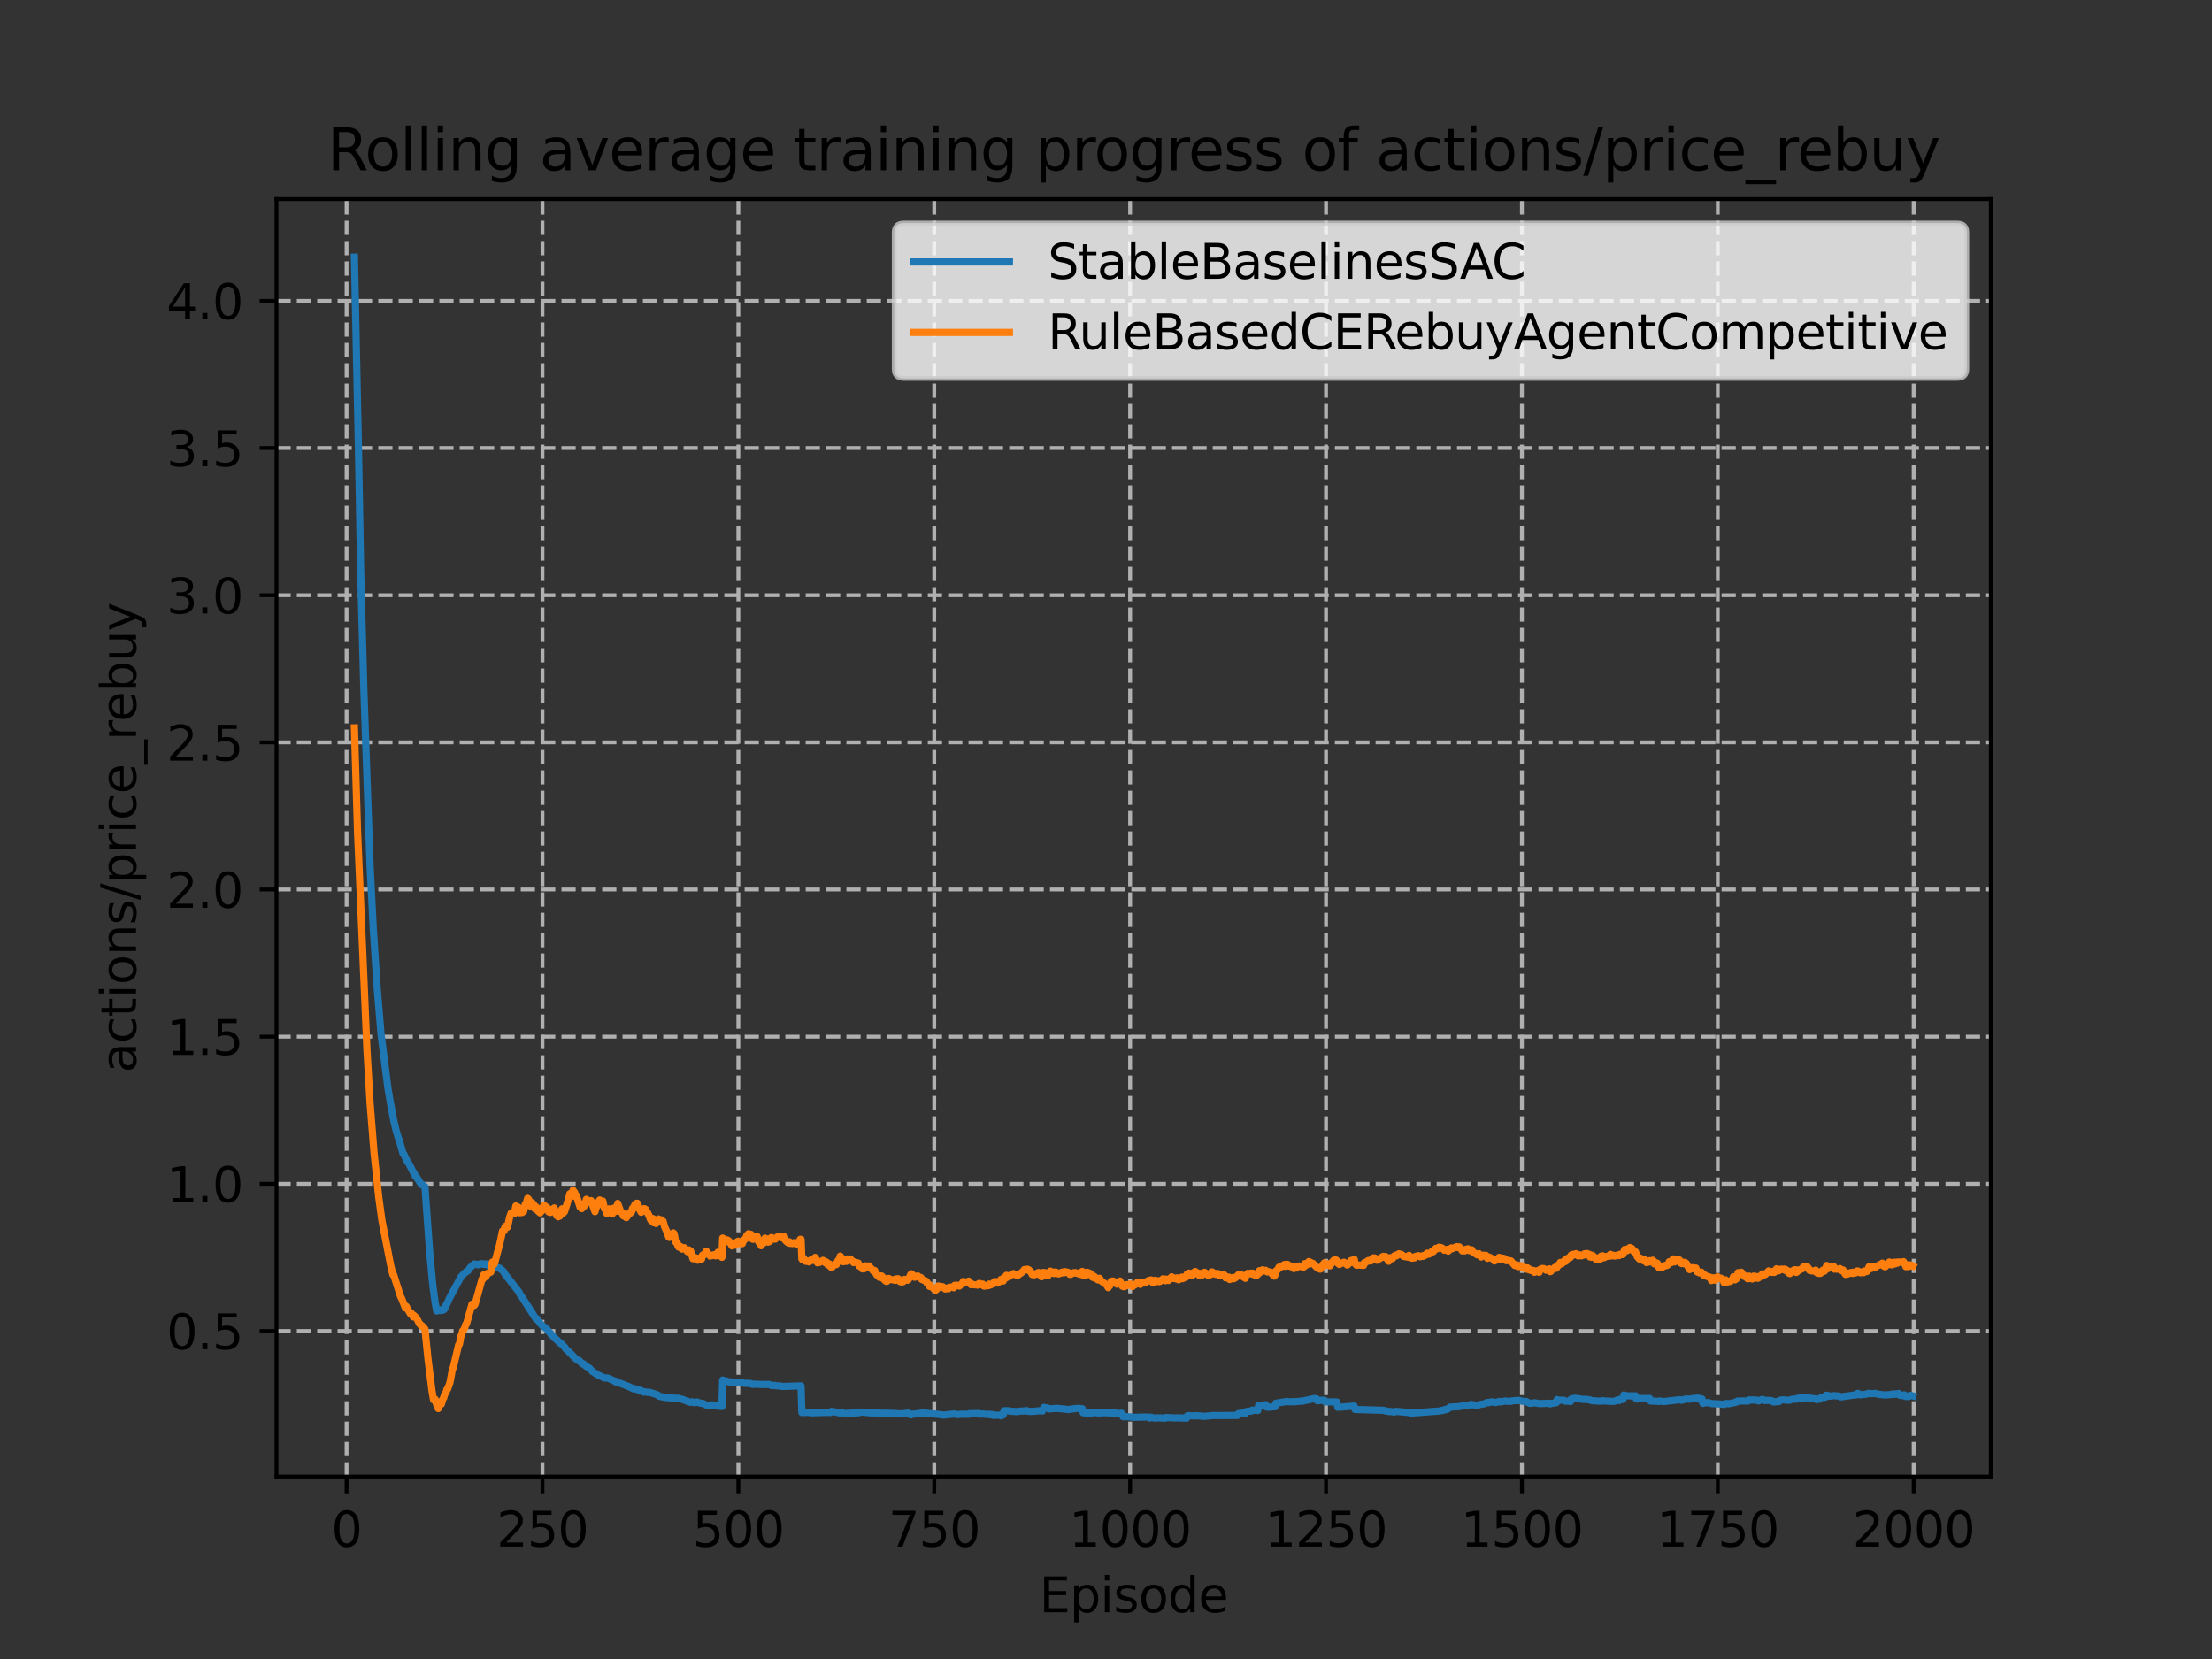 <?xml version="1.0" encoding="utf-8" standalone="no"?>
<!DOCTYPE svg PUBLIC "-//W3C//DTD SVG 1.1//EN"
  "http://www.w3.org/Graphics/SVG/1.1/DTD/svg11.dtd">
<svg xmlns:xlink="http://www.w3.org/1999/xlink" width="460.8pt" height="345.6pt" viewBox="0 0 460.8 345.6" xmlns="http://www.w3.org/2000/svg" version="1.1">
 <rect x="0" y="0" width="460.8" height="345.6" fill="#333333" stroke="none"/>
 <defs>
  <style type="text/css">*{stroke-linejoin: round; stroke-linecap: butt}</style>
 </defs>
 <g id="figure_1">
  <g id="patch_1">
   <path d="M 0 345.6 
L 460.8 345.6 
L 460.8 0 
L 0 0 
L 0 345.6 
z
" style="fill: none"/>
  </g>
  <g id="axes_1">
   <g id="patch_2">
    <path d="M 57.6 307.584 
L 414.72 307.584 
L 414.72 41.472 
L 57.6 41.472 
L 57.6 307.584 
z
" style="fill: none"/>
   </g>
   <g id="matplotlib.axis_1">
    <g id="xtick_1">
     <g id="line2d_1">
      <path d="M 72.2 307.584 
L 72.2 41.472 
" clip-path="url(#p2d9ed384e5)" style="fill: none; stroke-dasharray: 2.96,1.28; stroke-dashoffset: 0; stroke: #b0b0b0; stroke-width: 0.8"/>
     </g>
     <g id="line2d_2">
      <defs>
       <path id="m8467527475" d="M 0 0 
L 0 3.5 
" style="stroke: #000000; stroke-width: 0.8"/>
      </defs>
      <g>
       <use xlink:href="#m8467527475" x="72.2" y="307.584" style="stroke: #000000; stroke-width: 0.8"/>
      </g>
     </g>
     <g id="text_1">
      <!-- 0 -->
      <g transform="translate(69.019 322.182)scale(0.1 -0.1)">
       <defs>
        <path id="DejaVuSans-30" d="M 2034 4250 
Q 1547 4250 1301 3770 
Q 1056 3291 1056 2328 
Q 1056 1369 1301 889 
Q 1547 409 2034 409 
Q 2525 409 2770 889 
Q 3016 1369 3016 2328 
Q 3016 3291 2770 3770 
Q 2525 4250 2034 4250 
z
M 2034 4750 
Q 2819 4750 3233 4129 
Q 3647 3509 3647 2328 
Q 3647 1150 3233 529 
Q 2819 -91 2034 -91 
Q 1250 -91 836 529 
Q 422 1150 422 2328 
Q 422 3509 836 4129 
Q 1250 4750 2034 4750 
z
" transform="scale(0.016)"/>
       </defs>
       <use xlink:href="#DejaVuSans-30"/>
      </g>
     </g>
    </g>
    <g id="xtick_2">
     <g id="line2d_3">
      <path d="M 113.007 307.584 
L 113.007 41.472 
" clip-path="url(#p2d9ed384e5)" style="fill: none; stroke-dasharray: 2.96,1.28; stroke-dashoffset: 0; stroke: #b0b0b0; stroke-width: 0.8"/>
     </g>
     <g id="line2d_4">
      <g>
       <use xlink:href="#m8467527475" x="113.007" y="307.584" style="stroke: #000000; stroke-width: 0.8"/>
      </g>
     </g>
     <g id="text_2">
      <!-- 250 -->
      <g transform="translate(103.463 322.182)scale(0.1 -0.1)">
       <defs>
        <path id="DejaVuSans-32" d="M 1228 531 
L 3431 531 
L 3431 0 
L 469 0 
L 469 531 
Q 828 903 1448 1529 
Q 2069 2156 2228 2338 
Q 2531 2678 2651 2914 
Q 2772 3150 2772 3378 
Q 2772 3750 2511 3984 
Q 2250 4219 1831 4219 
Q 1534 4219 1204 4116 
Q 875 4013 500 3803 
L 500 4441 
Q 881 4594 1212 4672 
Q 1544 4750 1819 4750 
Q 2544 4750 2975 4387 
Q 3406 4025 3406 3419 
Q 3406 3131 3298 2873 
Q 3191 2616 2906 2266 
Q 2828 2175 2409 1742 
Q 1991 1309 1228 531 
z
" transform="scale(0.016)"/>
        <path id="DejaVuSans-35" d="M 691 4666 
L 3169 4666 
L 3169 4134 
L 1269 4134 
L 1269 2991 
Q 1406 3038 1543 3061 
Q 1681 3084 1819 3084 
Q 2600 3084 3056 2656 
Q 3513 2228 3513 1497 
Q 3513 744 3044 326 
Q 2575 -91 1722 -91 
Q 1428 -91 1123 -41 
Q 819 9 494 109 
L 494 744 
Q 775 591 1075 516 
Q 1375 441 1709 441 
Q 2250 441 2565 725 
Q 2881 1009 2881 1497 
Q 2881 1984 2565 2268 
Q 2250 2553 1709 2553 
Q 1456 2553 1204 2497 
Q 953 2441 691 2322 
L 691 4666 
z
" transform="scale(0.016)"/>
       </defs>
       <use xlink:href="#DejaVuSans-32"/>
       <use xlink:href="#DejaVuSans-35" x="63.623"/>
       <use xlink:href="#DejaVuSans-30" x="127.246"/>
      </g>
     </g>
    </g>
    <g id="xtick_3">
     <g id="line2d_5">
      <path d="M 153.813 307.584 
L 153.813 41.472 
" clip-path="url(#p2d9ed384e5)" style="fill: none; stroke-dasharray: 2.96,1.28; stroke-dashoffset: 0; stroke: #b0b0b0; stroke-width: 0.8"/>
     </g>
     <g id="line2d_6">
      <g>
       <use xlink:href="#m8467527475" x="153.813" y="307.584" style="stroke: #000000; stroke-width: 0.8"/>
      </g>
     </g>
     <g id="text_3">
      <!-- 500 -->
      <g transform="translate(144.269 322.182)scale(0.1 -0.1)">
       <use xlink:href="#DejaVuSans-35"/>
       <use xlink:href="#DejaVuSans-30" x="63.623"/>
       <use xlink:href="#DejaVuSans-30" x="127.246"/>
      </g>
     </g>
    </g>
    <g id="xtick_4">
     <g id="line2d_7">
      <path d="M 194.619 307.584 
L 194.619 41.472 
" clip-path="url(#p2d9ed384e5)" style="fill: none; stroke-dasharray: 2.96,1.28; stroke-dashoffset: 0; stroke: #b0b0b0; stroke-width: 0.8"/>
     </g>
     <g id="line2d_8">
      <g>
       <use xlink:href="#m8467527475" x="194.619" y="307.584" style="stroke: #000000; stroke-width: 0.8"/>
      </g>
     </g>
     <g id="text_4">
      <!-- 750 -->
      <g transform="translate(185.075 322.182)scale(0.1 -0.1)">
       <defs>
        <path id="DejaVuSans-37" d="M 525 4666 
L 3525 4666 
L 3525 4397 
L 1831 0 
L 1172 0 
L 2766 4134 
L 525 4134 
L 525 4666 
z
" transform="scale(0.016)"/>
       </defs>
       <use xlink:href="#DejaVuSans-37"/>
       <use xlink:href="#DejaVuSans-35" x="63.623"/>
       <use xlink:href="#DejaVuSans-30" x="127.246"/>
      </g>
     </g>
    </g>
    <g id="xtick_5">
     <g id="line2d_9">
      <path d="M 235.425 307.584 
L 235.425 41.472 
" clip-path="url(#p2d9ed384e5)" style="fill: none; stroke-dasharray: 2.96,1.28; stroke-dashoffset: 0; stroke: #b0b0b0; stroke-width: 0.8"/>
     </g>
     <g id="line2d_10">
      <g>
       <use xlink:href="#m8467527475" x="235.425" y="307.584" style="stroke: #000000; stroke-width: 0.8"/>
      </g>
     </g>
     <g id="text_5">
      <!-- 1000 -->
      <g transform="translate(222.7 322.182)scale(0.1 -0.1)">
       <defs>
        <path id="DejaVuSans-31" d="M 794 531 
L 1825 531 
L 1825 4091 
L 703 3866 
L 703 4441 
L 1819 4666 
L 2450 4666 
L 2450 531 
L 3481 531 
L 3481 0 
L 794 0 
L 794 531 
z
" transform="scale(0.016)"/>
       </defs>
       <use xlink:href="#DejaVuSans-31"/>
       <use xlink:href="#DejaVuSans-30" x="63.623"/>
       <use xlink:href="#DejaVuSans-30" x="127.246"/>
       <use xlink:href="#DejaVuSans-30" x="190.869"/>
      </g>
     </g>
    </g>
    <g id="xtick_6">
     <g id="line2d_11">
      <path d="M 276.232 307.584 
L 276.232 41.472 
" clip-path="url(#p2d9ed384e5)" style="fill: none; stroke-dasharray: 2.96,1.28; stroke-dashoffset: 0; stroke: #b0b0b0; stroke-width: 0.8"/>
     </g>
     <g id="line2d_12">
      <g>
       <use xlink:href="#m8467527475" x="276.232" y="307.584" style="stroke: #000000; stroke-width: 0.8"/>
      </g>
     </g>
     <g id="text_6">
      <!-- 1250 -->
      <g transform="translate(263.507 322.182)scale(0.1 -0.1)">
       <use xlink:href="#DejaVuSans-31"/>
       <use xlink:href="#DejaVuSans-32" x="63.623"/>
       <use xlink:href="#DejaVuSans-35" x="127.246"/>
       <use xlink:href="#DejaVuSans-30" x="190.869"/>
      </g>
     </g>
    </g>
    <g id="xtick_7">
     <g id="line2d_13">
      <path d="M 317.038 307.584 
L 317.038 41.472 
" clip-path="url(#p2d9ed384e5)" style="fill: none; stroke-dasharray: 2.96,1.28; stroke-dashoffset: 0; stroke: #b0b0b0; stroke-width: 0.8"/>
     </g>
     <g id="line2d_14">
      <g>
       <use xlink:href="#m8467527475" x="317.038" y="307.584" style="stroke: #000000; stroke-width: 0.8"/>
      </g>
     </g>
     <g id="text_7">
      <!-- 1500 -->
      <g transform="translate(304.313 322.182)scale(0.1 -0.1)">
       <use xlink:href="#DejaVuSans-31"/>
       <use xlink:href="#DejaVuSans-35" x="63.623"/>
       <use xlink:href="#DejaVuSans-30" x="127.246"/>
       <use xlink:href="#DejaVuSans-30" x="190.869"/>
      </g>
     </g>
    </g>
    <g id="xtick_8">
     <g id="line2d_15">
      <path d="M 357.844 307.584 
L 357.844 41.472 
" clip-path="url(#p2d9ed384e5)" style="fill: none; stroke-dasharray: 2.96,1.28; stroke-dashoffset: 0; stroke: #b0b0b0; stroke-width: 0.8"/>
     </g>
     <g id="line2d_16">
      <g>
       <use xlink:href="#m8467527475" x="357.844" y="307.584" style="stroke: #000000; stroke-width: 0.8"/>
      </g>
     </g>
     <g id="text_8">
      <!-- 1750 -->
      <g transform="translate(345.119 322.182)scale(0.1 -0.1)">
       <use xlink:href="#DejaVuSans-31"/>
       <use xlink:href="#DejaVuSans-37" x="63.623"/>
       <use xlink:href="#DejaVuSans-35" x="127.246"/>
       <use xlink:href="#DejaVuSans-30" x="190.869"/>
      </g>
     </g>
    </g>
    <g id="xtick_9">
     <g id="line2d_17">
      <path d="M 398.65 307.584 
L 398.65 41.472 
" clip-path="url(#p2d9ed384e5)" style="fill: none; stroke-dasharray: 2.96,1.28; stroke-dashoffset: 0; stroke: #b0b0b0; stroke-width: 0.8"/>
     </g>
     <g id="line2d_18">
      <g>
       <use xlink:href="#m8467527475" x="398.65" y="307.584" style="stroke: #000000; stroke-width: 0.8"/>
      </g>
     </g>
     <g id="text_9">
      <!-- 2000 -->
      <g transform="translate(385.925 322.182)scale(0.1 -0.1)">
       <use xlink:href="#DejaVuSans-32"/>
       <use xlink:href="#DejaVuSans-30" x="63.623"/>
       <use xlink:href="#DejaVuSans-30" x="127.246"/>
       <use xlink:href="#DejaVuSans-30" x="190.869"/>
      </g>
     </g>
    </g>
    <g id="text_10">
     <!-- Episode -->
     <g transform="translate(216.523 335.861)scale(0.1 -0.1)">
      <defs>
       <path id="DejaVuSans-45" d="M 628 4666 
L 3578 4666 
L 3578 4134 
L 1259 4134 
L 1259 2753 
L 3481 2753 
L 3481 2222 
L 1259 2222 
L 1259 531 
L 3634 531 
L 3634 0 
L 628 0 
L 628 4666 
z
" transform="scale(0.016)"/>
       <path id="DejaVuSans-70" d="M 1159 525 
L 1159 -1331 
L 581 -1331 
L 581 3500 
L 1159 3500 
L 1159 2969 
Q 1341 3281 1617 3432 
Q 1894 3584 2278 3584 
Q 2916 3584 3314 3078 
Q 3713 2572 3713 1747 
Q 3713 922 3314 415 
Q 2916 -91 2278 -91 
Q 1894 -91 1617 61 
Q 1341 213 1159 525 
z
M 3116 1747 
Q 3116 2381 2855 2742 
Q 2594 3103 2138 3103 
Q 1681 3103 1420 2742 
Q 1159 2381 1159 1747 
Q 1159 1113 1420 752 
Q 1681 391 2138 391 
Q 2594 391 2855 752 
Q 3116 1113 3116 1747 
z
" transform="scale(0.016)"/>
       <path id="DejaVuSans-69" d="M 603 3500 
L 1178 3500 
L 1178 0 
L 603 0 
L 603 3500 
z
M 603 4863 
L 1178 4863 
L 1178 4134 
L 603 4134 
L 603 4863 
z
" transform="scale(0.016)"/>
       <path id="DejaVuSans-73" d="M 2834 3397 
L 2834 2853 
Q 2591 2978 2328 3040 
Q 2066 3103 1784 3103 
Q 1356 3103 1142 2972 
Q 928 2841 928 2578 
Q 928 2378 1081 2264 
Q 1234 2150 1697 2047 
L 1894 2003 
Q 2506 1872 2764 1633 
Q 3022 1394 3022 966 
Q 3022 478 2636 193 
Q 2250 -91 1575 -91 
Q 1294 -91 989 -36 
Q 684 19 347 128 
L 347 722 
Q 666 556 975 473 
Q 1284 391 1588 391 
Q 1994 391 2212 530 
Q 2431 669 2431 922 
Q 2431 1156 2273 1281 
Q 2116 1406 1581 1522 
L 1381 1569 
Q 847 1681 609 1914 
Q 372 2147 372 2553 
Q 372 3047 722 3315 
Q 1072 3584 1716 3584 
Q 2034 3584 2315 3537 
Q 2597 3491 2834 3397 
z
" transform="scale(0.016)"/>
       <path id="DejaVuSans-6f" d="M 1959 3097 
Q 1497 3097 1228 2736 
Q 959 2375 959 1747 
Q 959 1119 1226 758 
Q 1494 397 1959 397 
Q 2419 397 2687 759 
Q 2956 1122 2956 1747 
Q 2956 2369 2687 2733 
Q 2419 3097 1959 3097 
z
M 1959 3584 
Q 2709 3584 3137 3096 
Q 3566 2609 3566 1747 
Q 3566 888 3137 398 
Q 2709 -91 1959 -91 
Q 1206 -91 779 398 
Q 353 888 353 1747 
Q 353 2609 779 3096 
Q 1206 3584 1959 3584 
z
" transform="scale(0.016)"/>
       <path id="DejaVuSans-64" d="M 2906 2969 
L 2906 4863 
L 3481 4863 
L 3481 0 
L 2906 0 
L 2906 525 
Q 2725 213 2448 61 
Q 2172 -91 1784 -91 
Q 1150 -91 751 415 
Q 353 922 353 1747 
Q 353 2572 751 3078 
Q 1150 3584 1784 3584 
Q 2172 3584 2448 3432 
Q 2725 3281 2906 2969 
z
M 947 1747 
Q 947 1113 1208 752 
Q 1469 391 1925 391 
Q 2381 391 2643 752 
Q 2906 1113 2906 1747 
Q 2906 2381 2643 2742 
Q 2381 3103 1925 3103 
Q 1469 3103 1208 2742 
Q 947 2381 947 1747 
z
" transform="scale(0.016)"/>
       <path id="DejaVuSans-65" d="M 3597 1894 
L 3597 1613 
L 953 1613 
Q 991 1019 1311 708 
Q 1631 397 2203 397 
Q 2534 397 2845 478 
Q 3156 559 3463 722 
L 3463 178 
Q 3153 47 2828 -22 
Q 2503 -91 2169 -91 
Q 1331 -91 842 396 
Q 353 884 353 1716 
Q 353 2575 817 3079 
Q 1281 3584 2069 3584 
Q 2775 3584 3186 3129 
Q 3597 2675 3597 1894 
z
M 3022 2063 
Q 3016 2534 2758 2815 
Q 2500 3097 2075 3097 
Q 1594 3097 1305 2825 
Q 1016 2553 972 2059 
L 3022 2063 
z
" transform="scale(0.016)"/>
      </defs>
      <use xlink:href="#DejaVuSans-45"/>
      <use xlink:href="#DejaVuSans-70" x="63.184"/>
      <use xlink:href="#DejaVuSans-69" x="126.66"/>
      <use xlink:href="#DejaVuSans-73" x="154.443"/>
      <use xlink:href="#DejaVuSans-6f" x="206.543"/>
      <use xlink:href="#DejaVuSans-64" x="267.725"/>
      <use xlink:href="#DejaVuSans-65" x="331.201"/>
     </g>
    </g>
   </g>
   <g id="matplotlib.axis_2">
    <g id="ytick_1">
     <g id="line2d_19">
      <path d="M 57.6 277.269 
L 414.72 277.269 
" clip-path="url(#p2d9ed384e5)" style="fill: none; stroke-dasharray: 2.96,1.28; stroke-dashoffset: 0; stroke: #b0b0b0; stroke-width: 0.8"/>
     </g>
     <g id="line2d_20">
      <defs>
       <path id="ma758d1aeb9" d="M 0 0 
L -3.5 0 
" style="stroke: #000000; stroke-width: 0.8"/>
      </defs>
      <g>
       <use xlink:href="#ma758d1aeb9" x="57.6" y="277.269" style="stroke: #000000; stroke-width: 0.8"/>
      </g>
     </g>
     <g id="text_11">
      <!-- 0.5 -->
      <g transform="translate(34.697 281.068)scale(0.1 -0.1)">
       <defs>
        <path id="DejaVuSans-2e" d="M 684 794 
L 1344 794 
L 1344 0 
L 684 0 
L 684 794 
z
" transform="scale(0.016)"/>
       </defs>
       <use xlink:href="#DejaVuSans-30"/>
       <use xlink:href="#DejaVuSans-2e" x="63.623"/>
       <use xlink:href="#DejaVuSans-35" x="95.41"/>
      </g>
     </g>
    </g>
    <g id="ytick_2">
     <g id="line2d_21">
      <path d="M 57.6 246.613 
L 414.72 246.613 
" clip-path="url(#p2d9ed384e5)" style="fill: none; stroke-dasharray: 2.96,1.28; stroke-dashoffset: 0; stroke: #b0b0b0; stroke-width: 0.8"/>
     </g>
     <g id="line2d_22">
      <g>
       <use xlink:href="#ma758d1aeb9" x="57.6" y="246.613" style="stroke: #000000; stroke-width: 0.8"/>
      </g>
     </g>
     <g id="text_12">
      <!-- 1.0 -->
      <g transform="translate(34.697 250.412)scale(0.1 -0.1)">
       <use xlink:href="#DejaVuSans-31"/>
       <use xlink:href="#DejaVuSans-2e" x="63.623"/>
       <use xlink:href="#DejaVuSans-30" x="95.41"/>
      </g>
     </g>
    </g>
    <g id="ytick_3">
     <g id="line2d_23">
      <path d="M 57.6 215.956 
L 414.72 215.956 
" clip-path="url(#p2d9ed384e5)" style="fill: none; stroke-dasharray: 2.96,1.28; stroke-dashoffset: 0; stroke: #b0b0b0; stroke-width: 0.8"/>
     </g>
     <g id="line2d_24">
      <g>
       <use xlink:href="#ma758d1aeb9" x="57.6" y="215.956" style="stroke: #000000; stroke-width: 0.8"/>
      </g>
     </g>
     <g id="text_13">
      <!-- 1.5 -->
      <g transform="translate(34.697 219.756)scale(0.1 -0.1)">
       <use xlink:href="#DejaVuSans-31"/>
       <use xlink:href="#DejaVuSans-2e" x="63.623"/>
       <use xlink:href="#DejaVuSans-35" x="95.41"/>
      </g>
     </g>
    </g>
    <g id="ytick_4">
     <g id="line2d_25">
      <path d="M 57.6 185.3 
L 414.72 185.3 
" clip-path="url(#p2d9ed384e5)" style="fill: none; stroke-dasharray: 2.96,1.28; stroke-dashoffset: 0; stroke: #b0b0b0; stroke-width: 0.8"/>
     </g>
     <g id="line2d_26">
      <g>
       <use xlink:href="#ma758d1aeb9" x="57.6" y="185.3" style="stroke: #000000; stroke-width: 0.8"/>
      </g>
     </g>
     <g id="text_14">
      <!-- 2.0 -->
      <g transform="translate(34.697 189.099)scale(0.1 -0.1)">
       <use xlink:href="#DejaVuSans-32"/>
       <use xlink:href="#DejaVuSans-2e" x="63.623"/>
       <use xlink:href="#DejaVuSans-30" x="95.41"/>
      </g>
     </g>
    </g>
    <g id="ytick_5">
     <g id="line2d_27">
      <path d="M 57.6 154.644 
L 414.72 154.644 
" clip-path="url(#p2d9ed384e5)" style="fill: none; stroke-dasharray: 2.96,1.28; stroke-dashoffset: 0; stroke: #b0b0b0; stroke-width: 0.8"/>
     </g>
     <g id="line2d_28">
      <g>
       <use xlink:href="#ma758d1aeb9" x="57.6" y="154.644" style="stroke: #000000; stroke-width: 0.8"/>
      </g>
     </g>
     <g id="text_15">
      <!-- 2.5 -->
      <g transform="translate(34.697 158.443)scale(0.1 -0.1)">
       <use xlink:href="#DejaVuSans-32"/>
       <use xlink:href="#DejaVuSans-2e" x="63.623"/>
       <use xlink:href="#DejaVuSans-35" x="95.41"/>
      </g>
     </g>
    </g>
    <g id="ytick_6">
     <g id="line2d_29">
      <path d="M 57.6 123.987 
L 414.72 123.987 
" clip-path="url(#p2d9ed384e5)" style="fill: none; stroke-dasharray: 2.96,1.28; stroke-dashoffset: 0; stroke: #b0b0b0; stroke-width: 0.8"/>
     </g>
     <g id="line2d_30">
      <g>
       <use xlink:href="#ma758d1aeb9" x="57.6" y="123.987" style="stroke: #000000; stroke-width: 0.8"/>
      </g>
     </g>
     <g id="text_16">
      <!-- 3.0 -->
      <g transform="translate(34.697 127.787)scale(0.1 -0.1)">
       <defs>
        <path id="DejaVuSans-33" d="M 2597 2516 
Q 3050 2419 3304 2112 
Q 3559 1806 3559 1356 
Q 3559 666 3084 287 
Q 2609 -91 1734 -91 
Q 1441 -91 1130 -33 
Q 819 25 488 141 
L 488 750 
Q 750 597 1062 519 
Q 1375 441 1716 441 
Q 2309 441 2620 675 
Q 2931 909 2931 1356 
Q 2931 1769 2642 2001 
Q 2353 2234 1838 2234 
L 1294 2234 
L 1294 2753 
L 1863 2753 
Q 2328 2753 2575 2939 
Q 2822 3125 2822 3475 
Q 2822 3834 2567 4026 
Q 2313 4219 1838 4219 
Q 1578 4219 1281 4162 
Q 984 4106 628 3988 
L 628 4550 
Q 988 4650 1302 4700 
Q 1616 4750 1894 4750 
Q 2613 4750 3031 4423 
Q 3450 4097 3450 3541 
Q 3450 3153 3228 2886 
Q 3006 2619 2597 2516 
z
" transform="scale(0.016)"/>
       </defs>
       <use xlink:href="#DejaVuSans-33"/>
       <use xlink:href="#DejaVuSans-2e" x="63.623"/>
       <use xlink:href="#DejaVuSans-30" x="95.41"/>
      </g>
     </g>
    </g>
    <g id="ytick_7">
     <g id="line2d_31">
      <path d="M 57.6 93.331 
L 414.72 93.331 
" clip-path="url(#p2d9ed384e5)" style="fill: none; stroke-dasharray: 2.96,1.28; stroke-dashoffset: 0; stroke: #b0b0b0; stroke-width: 0.8"/>
     </g>
     <g id="line2d_32">
      <g>
       <use xlink:href="#ma758d1aeb9" x="57.6" y="93.331" style="stroke: #000000; stroke-width: 0.8"/>
      </g>
     </g>
     <g id="text_17">
      <!-- 3.5 -->
      <g transform="translate(34.697 97.13)scale(0.1 -0.1)">
       <use xlink:href="#DejaVuSans-33"/>
       <use xlink:href="#DejaVuSans-2e" x="63.623"/>
       <use xlink:href="#DejaVuSans-35" x="95.41"/>
      </g>
     </g>
    </g>
    <g id="ytick_8">
     <g id="line2d_33">
      <path d="M 57.6 62.675 
L 414.72 62.675 
" clip-path="url(#p2d9ed384e5)" style="fill: none; stroke-dasharray: 2.96,1.28; stroke-dashoffset: 0; stroke: #b0b0b0; stroke-width: 0.8"/>
     </g>
     <g id="line2d_34">
      <g>
       <use xlink:href="#ma758d1aeb9" x="57.6" y="62.675" style="stroke: #000000; stroke-width: 0.8"/>
      </g>
     </g>
     <g id="text_18">
      <!-- 4.0 -->
      <g transform="translate(34.697 66.474)scale(0.1 -0.1)">
       <defs>
        <path id="DejaVuSans-34" d="M 2419 4116 
L 825 1625 
L 2419 1625 
L 2419 4116 
z
M 2253 4666 
L 3047 4666 
L 3047 1625 
L 3713 1625 
L 3713 1100 
L 3047 1100 
L 3047 0 
L 2419 0 
L 2419 1100 
L 313 1100 
L 313 1709 
L 2253 4666 
z
" transform="scale(0.016)"/>
       </defs>
       <use xlink:href="#DejaVuSans-34"/>
       <use xlink:href="#DejaVuSans-2e" x="63.623"/>
       <use xlink:href="#DejaVuSans-30" x="95.41"/>
      </g>
     </g>
    </g>
    <g id="text_19">
     <!-- actions/price_rebuy -->
     <g transform="translate(28.339 223.474)rotate(-90)scale(0.1 -0.1)">
      <defs>
       <path id="DejaVuSans-61" d="M 2194 1759 
Q 1497 1759 1228 1600 
Q 959 1441 959 1056 
Q 959 750 1161 570 
Q 1363 391 1709 391 
Q 2188 391 2477 730 
Q 2766 1069 2766 1631 
L 2766 1759 
L 2194 1759 
z
M 3341 1997 
L 3341 0 
L 2766 0 
L 2766 531 
Q 2569 213 2275 61 
Q 1981 -91 1556 -91 
Q 1019 -91 701 211 
Q 384 513 384 1019 
Q 384 1609 779 1909 
Q 1175 2209 1959 2209 
L 2766 2209 
L 2766 2266 
Q 2766 2663 2505 2880 
Q 2244 3097 1772 3097 
Q 1472 3097 1187 3025 
Q 903 2953 641 2809 
L 641 3341 
Q 956 3463 1253 3523 
Q 1550 3584 1831 3584 
Q 2591 3584 2966 3190 
Q 3341 2797 3341 1997 
z
" transform="scale(0.016)"/>
       <path id="DejaVuSans-63" d="M 3122 3366 
L 3122 2828 
Q 2878 2963 2633 3030 
Q 2388 3097 2138 3097 
Q 1578 3097 1268 2742 
Q 959 2388 959 1747 
Q 959 1106 1268 751 
Q 1578 397 2138 397 
Q 2388 397 2633 464 
Q 2878 531 3122 666 
L 3122 134 
Q 2881 22 2623 -34 
Q 2366 -91 2075 -91 
Q 1284 -91 818 406 
Q 353 903 353 1747 
Q 353 2603 823 3093 
Q 1294 3584 2113 3584 
Q 2378 3584 2631 3529 
Q 2884 3475 3122 3366 
z
" transform="scale(0.016)"/>
       <path id="DejaVuSans-74" d="M 1172 4494 
L 1172 3500 
L 2356 3500 
L 2356 3053 
L 1172 3053 
L 1172 1153 
Q 1172 725 1289 603 
Q 1406 481 1766 481 
L 2356 481 
L 2356 0 
L 1766 0 
Q 1100 0 847 248 
Q 594 497 594 1153 
L 594 3053 
L 172 3053 
L 172 3500 
L 594 3500 
L 594 4494 
L 1172 4494 
z
" transform="scale(0.016)"/>
       <path id="DejaVuSans-6e" d="M 3513 2113 
L 3513 0 
L 2938 0 
L 2938 2094 
Q 2938 2591 2744 2837 
Q 2550 3084 2163 3084 
Q 1697 3084 1428 2787 
Q 1159 2491 1159 1978 
L 1159 0 
L 581 0 
L 581 3500 
L 1159 3500 
L 1159 2956 
Q 1366 3272 1645 3428 
Q 1925 3584 2291 3584 
Q 2894 3584 3203 3211 
Q 3513 2838 3513 2113 
z
" transform="scale(0.016)"/>
       <path id="DejaVuSans-2f" d="M 1625 4666 
L 2156 4666 
L 531 -594 
L 0 -594 
L 1625 4666 
z
" transform="scale(0.016)"/>
       <path id="DejaVuSans-72" d="M 2631 2963 
Q 2534 3019 2420 3045 
Q 2306 3072 2169 3072 
Q 1681 3072 1420 2755 
Q 1159 2438 1159 1844 
L 1159 0 
L 581 0 
L 581 3500 
L 1159 3500 
L 1159 2956 
Q 1341 3275 1631 3429 
Q 1922 3584 2338 3584 
Q 2397 3584 2469 3576 
Q 2541 3569 2628 3553 
L 2631 2963 
z
" transform="scale(0.016)"/>
       <path id="DejaVuSans-5f" d="M 3263 -1063 
L 3263 -1509 
L -63 -1509 
L -63 -1063 
L 3263 -1063 
z
" transform="scale(0.016)"/>
       <path id="DejaVuSans-62" d="M 3116 1747 
Q 3116 2381 2855 2742 
Q 2594 3103 2138 3103 
Q 1681 3103 1420 2742 
Q 1159 2381 1159 1747 
Q 1159 1113 1420 752 
Q 1681 391 2138 391 
Q 2594 391 2855 752 
Q 3116 1113 3116 1747 
z
M 1159 2969 
Q 1341 3281 1617 3432 
Q 1894 3584 2278 3584 
Q 2916 3584 3314 3078 
Q 3713 2572 3713 1747 
Q 3713 922 3314 415 
Q 2916 -91 2278 -91 
Q 1894 -91 1617 61 
Q 1341 213 1159 525 
L 1159 0 
L 581 0 
L 581 4863 
L 1159 4863 
L 1159 2969 
z
" transform="scale(0.016)"/>
       <path id="DejaVuSans-75" d="M 544 1381 
L 544 3500 
L 1119 3500 
L 1119 1403 
Q 1119 906 1312 657 
Q 1506 409 1894 409 
Q 2359 409 2629 706 
Q 2900 1003 2900 1516 
L 2900 3500 
L 3475 3500 
L 3475 0 
L 2900 0 
L 2900 538 
Q 2691 219 2414 64 
Q 2138 -91 1772 -91 
Q 1169 -91 856 284 
Q 544 659 544 1381 
z
M 1991 3584 
L 1991 3584 
z
" transform="scale(0.016)"/>
       <path id="DejaVuSans-79" d="M 2059 -325 
Q 1816 -950 1584 -1140 
Q 1353 -1331 966 -1331 
L 506 -1331 
L 506 -850 
L 844 -850 
Q 1081 -850 1212 -737 
Q 1344 -625 1503 -206 
L 1606 56 
L 191 3500 
L 800 3500 
L 1894 763 
L 2988 3500 
L 3597 3500 
L 2059 -325 
z
" transform="scale(0.016)"/>
      </defs>
      <use xlink:href="#DejaVuSans-61"/>
      <use xlink:href="#DejaVuSans-63" x="61.279"/>
      <use xlink:href="#DejaVuSans-74" x="116.26"/>
      <use xlink:href="#DejaVuSans-69" x="155.469"/>
      <use xlink:href="#DejaVuSans-6f" x="183.252"/>
      <use xlink:href="#DejaVuSans-6e" x="244.434"/>
      <use xlink:href="#DejaVuSans-73" x="307.812"/>
      <use xlink:href="#DejaVuSans-2f" x="359.912"/>
      <use xlink:href="#DejaVuSans-70" x="393.604"/>
      <use xlink:href="#DejaVuSans-72" x="457.08"/>
      <use xlink:href="#DejaVuSans-69" x="498.193"/>
      <use xlink:href="#DejaVuSans-63" x="525.977"/>
      <use xlink:href="#DejaVuSans-65" x="580.957"/>
      <use xlink:href="#DejaVuSans-5f" x="642.48"/>
      <use xlink:href="#DejaVuSans-72" x="692.48"/>
      <use xlink:href="#DejaVuSans-65" x="731.344"/>
      <use xlink:href="#DejaVuSans-62" x="792.867"/>
      <use xlink:href="#DejaVuSans-75" x="856.344"/>
      <use xlink:href="#DejaVuSans-79" x="919.723"/>
     </g>
    </g>
   </g>
   <g id="line2d_35">
    <path d="M 73.833 53.568 
L 74.649 92.17 
L 75.139 119.169 
L 75.791 143.509 
L 77.097 180.426 
L 77.75 193.29 
L 78.566 205.709 
L 79.382 215.537 
L 80.851 226.956 
L 81.341 229.822 
L 81.994 233.27 
L 82.484 235.387 
L 82.973 237.061 
L 83.137 237.398 
L 83.953 240.312 
L 84.116 240.392 
L 84.442 241.139 
L 84.932 242.103 
L 85.095 242.246 
L 86.075 244.154 
L 86.238 244.323 
L 86.564 245.09 
L 86.728 245.126 
L 87.054 245.656 
L 87.707 246.672 
L 87.87 246.824 
L 88.033 246.819 
L 88.36 247.128 
L 88.523 247.196 
L 89.502 260.789 
L 90.155 267.694 
L 90.645 271.361 
L 90.971 273.1 
L 91.461 272.827 
L 91.624 273.01 
L 91.787 272.86 
L 91.951 273.007 
L 92.277 272.911 
L 92.44 272.862 
L 92.604 272.687 
L 92.93 271.829 
L 93.093 271.657 
L 93.583 270.521 
L 96.031 265.973 
L 96.358 265.627 
L 96.684 265.3 
L 97.337 264.771 
L 97.5 264.715 
L 97.99 264.014 
L 98.806 263.304 
L 99.622 263.472 
L 99.786 263.334 
L 99.949 263.388 
L 100.438 263.235 
L 100.928 263.441 
L 101.255 263.282 
L 101.744 263.612 
L 101.907 263.628 
L 102.071 263.97 
L 102.724 263.844 
L 102.887 263.657 
L 103.703 264.117 
L 104.029 264.157 
L 104.845 264.809 
L 105.172 265.396 
L 108.11 269.163 
L 108.436 269.831 
L 108.763 270.231 
L 111.701 274.83 
L 111.864 274.74 
L 112.68 275.852 
L 113.17 276.311 
L 113.823 276.797 
L 114.476 277.567 
L 114.639 277.691 
L 114.802 278.023 
L 114.965 278.089 
L 115.455 278.675 
L 116.108 279.215 
L 116.598 279.725 
L 116.924 279.893 
L 117.251 280.288 
L 117.577 280.566 
L 117.903 281.047 
L 118.393 281.49 
L 119.046 282.141 
L 119.536 282.677 
L 120.352 283.39 
L 120.678 283.453 
L 121.331 284.136 
L 121.494 284.072 
L 121.984 284.552 
L 122.8 285.019 
L 123.453 285.749 
L 123.78 285.907 
L 124.106 286.159 
L 124.759 286.535 
L 125.085 286.665 
L 125.902 287.081 
L 126.391 287.042 
L 126.718 287.115 
L 128.023 287.722 
L 128.187 287.703 
L 128.513 288.056 
L 128.84 288.069 
L 129.166 288.149 
L 131.125 288.911 
L 131.941 289.328 
L 132.267 289.284 
L 133.083 289.587 
L 133.41 289.612 
L 134.063 290.006 
L 134.389 289.948 
L 134.879 290.059 
L 135.205 290.019 
L 135.858 290.212 
L 136.838 290.539 
L 137.001 290.601 
L 137.327 290.872 
L 138.307 291.046 
L 138.796 291.149 
L 139.286 291.163 
L 141.081 291.321 
L 141.245 291.266 
L 141.734 291.444 
L 142.061 291.491 
L 143.856 292.134 
L 144.183 292.02 
L 144.672 292.199 
L 144.999 292.155 
L 145.162 292.057 
L 145.978 292.327 
L 146.468 292.365 
L 146.958 292.653 
L 147.447 292.742 
L 148.427 292.654 
L 148.59 292.824 
L 148.916 292.817 
L 150.059 292.997 
L 150.385 293.001 
L 150.548 287.491 
L 150.875 287.6 
L 151.365 287.687 
L 151.854 287.885 
L 152.344 287.878 
L 154.303 288.044 
L 154.629 288.04 
L 154.956 288.173 
L 156.261 288.191 
L 156.751 288.401 
L 157.077 288.324 
L 157.404 288.376 
L 159.199 288.417 
L 160.179 288.404 
L 160.342 288.441 
L 160.668 288.623 
L 160.995 288.67 
L 161.321 288.586 
L 161.811 288.717 
L 162.301 288.683 
L 162.627 288.77 
L 162.954 288.825 
L 163.933 288.802 
L 166.871 288.707 
L 167.034 294.251 
L 168.503 294.22 
L 168.993 294.318 
L 171.931 294.226 
L 173.074 294.234 
L 173.237 294.009 
L 173.89 294.122 
L 174.379 294.2 
L 174.706 294.325 
L 175.522 294.3 
L 175.848 294.472 
L 176.175 294.461 
L 178.297 294.32 
L 178.786 294.314 
L 179.276 294.172 
L 179.929 294.187 
L 181.561 294.343 
L 181.888 294.288 
L 182.214 294.369 
L 185.968 294.44 
L 187.601 294.551 
L 189.233 294.382 
L 189.722 294.756 
L 189.886 294.61 
L 190.865 294.549 
L 191.192 294.482 
L 191.844 294.4 
L 192.171 294.333 
L 195.599 294.658 
L 196.578 294.789 
L 198.7 294.557 
L 199.516 294.694 
L 200.006 294.632 
L 200.495 294.601 
L 201.801 294.625 
L 201.964 294.484 
L 202.291 294.538 
L 202.617 294.475 
L 203.433 294.492 
L 203.76 294.426 
L 203.923 294.543 
L 204.086 294.515 
L 204.25 294.609 
L 204.739 294.546 
L 205.392 294.645 
L 205.882 294.657 
L 206.208 294.614 
L 206.371 294.749 
L 206.698 294.665 
L 206.861 294.827 
L 208.167 294.799 
L 208.493 294.947 
L 208.983 294.753 
L 209.146 293.893 
L 209.962 293.868 
L 210.289 293.961 
L 210.615 293.987 
L 211.268 294.025 
L 211.758 294.065 
L 212.574 293.96 
L 213.553 293.927 
L 213.88 293.856 
L 214.206 294.013 
L 215.186 294.024 
L 216.655 293.865 
L 217.144 293.951 
L 217.471 293.17 
L 218.287 293.334 
L 218.45 293.505 
L 220.246 293.382 
L 222.694 293.643 
L 223.02 293.548 
L 224.489 293.386 
L 225.469 293.468 
L 225.632 294.297 
L 226.285 294.353 
L 227.264 294.374 
L 227.591 294.338 
L 228.244 294.245 
L 228.733 294.352 
L 230.202 294.287 
L 232.487 294.383 
L 232.814 294.495 
L 233.63 294.406 
L 233.956 295.135 
L 234.446 295.109 
L 235.589 295.174 
L 236.078 295.261 
L 237.874 295.204 
L 238.364 295.202 
L 239.18 295.194 
L 239.506 295.403 
L 239.669 295.222 
L 240.649 295.429 
L 241.138 295.364 
L 242.118 295.402 
L 242.771 295.425 
L 242.934 295.292 
L 244.566 295.379 
L 245.545 295.362 
L 247.178 295.432 
L 247.341 294.95 
L 247.667 294.898 
L 248.973 294.981 
L 249.136 294.902 
L 249.626 294.954 
L 250.279 294.967 
L 250.605 295.066 
L 252.891 294.868 
L 253.38 294.887 
L 257.787 294.859 
L 257.951 294.492 
L 258.93 294.37 
L 259.42 294.427 
L 259.583 294.072 
L 260.236 293.969 
L 260.562 293.986 
L 260.725 293.935 
L 260.889 293.747 
L 262.031 293.816 
L 262.194 292.741 
L 262.521 292.728 
L 262.847 292.718 
L 263.174 292.676 
L 263.663 292.622 
L 263.827 293.118 
L 264.316 293.155 
L 265.459 293.045 
L 265.622 293.06 
L 265.785 292.315 
L 268.07 291.951 
L 268.397 292.018 
L 269.703 292.002 
L 271.498 291.847 
L 271.825 291.762 
L 273.457 291.425 
L 273.783 291.328 
L 274.273 291.405 
L 274.436 291.81 
L 274.926 291.747 
L 275.416 291.685 
L 275.905 291.7 
L 276.069 292.033 
L 278.027 292.049 
L 278.517 292.078 
L 278.68 293.173 
L 278.843 293.078 
L 279.333 293.159 
L 279.659 293.1 
L 282.108 292.906 
L 282.271 293.616 
L 287.984 293.787 
L 288.147 293.772 
L 288.474 293.881 
L 289.453 294.056 
L 289.779 294.053 
L 290.432 294.166 
L 290.759 294.01 
L 293.37 294.24 
L 293.697 294.221 
L 293.86 294.384 
L 299.899 293.941 
L 300.552 293.769 
L 300.715 293.796 
L 301.042 293.61 
L 301.368 293.637 
L 301.858 293.337 
L 302.021 293.136 
L 304.143 293.013 
L 304.47 292.904 
L 305.286 292.86 
L 305.612 292.75 
L 305.775 292.706 
L 306.102 292.741 
L 306.265 292.706 
L 306.428 292.547 
L 307.408 292.725 
L 307.897 292.747 
L 308.224 292.58 
L 309.203 292.433 
L 309.856 292.147 
L 310.183 292.199 
L 310.672 292.016 
L 311.488 292.17 
L 312.141 292.045 
L 312.304 291.944 
L 312.631 292.042 
L 313.61 291.84 
L 313.937 291.924 
L 314.426 291.908 
L 314.753 291.932 
L 315.079 291.81 
L 316.385 291.726 
L 317.528 291.986 
L 317.854 291.926 
L 318.67 292.339 
L 319.16 292.325 
L 319.65 292.219 
L 320.792 292.397 
L 322.751 292.316 
L 322.914 292.457 
L 323.241 292.35 
L 324.22 292.204 
L 324.383 291.565 
L 324.873 291.725 
L 325.199 291.664 
L 325.526 291.699 
L 325.852 291.715 
L 326.015 291.884 
L 326.831 291.895 
L 327.158 291.972 
L 327.321 291.433 
L 328.137 291.278 
L 329.933 291.536 
L 330.259 291.494 
L 331.239 291.632 
L 331.565 291.783 
L 333.524 291.899 
L 333.85 291.782 
L 334.34 291.855 
L 335.972 291.934 
L 336.299 291.923 
L 336.951 291.628 
L 337.278 291.768 
L 337.441 291.522 
L 338.094 291.535 
L 338.257 290.608 
L 338.42 290.623 
L 338.747 290.774 
L 340.379 290.791 
L 340.542 290.848 
L 340.706 290.769 
L 340.869 291.411 
L 341.032 291.452 
L 341.359 291.362 
L 341.685 291.36 
L 342.175 291.315 
L 342.501 291.361 
L 342.828 291.338 
L 343.154 291.379 
L 343.644 291.323 
L 343.807 291.852 
L 345.113 291.902 
L 345.602 291.948 
L 345.766 291.841 
L 346.582 291.988 
L 347.071 291.916 
L 349.52 291.634 
L 350.009 291.588 
L 350.336 291.701 
L 350.989 291.492 
L 351.315 291.431 
L 351.968 291.485 
L 352.458 291.371 
L 353.764 291.242 
L 353.927 291.496 
L 354.417 291.418 
L 354.58 291.445 
L 354.743 292.346 
L 355.233 292.222 
L 355.559 292.209 
L 355.886 292.185 
L 356.538 292.391 
L 358.007 292.46 
L 358.334 292.487 
L 358.987 292.544 
L 359.15 292.575 
L 359.476 292.365 
L 360.129 292.432 
L 361.762 292.076 
L 361.925 291.872 
L 363.394 291.85 
L 363.884 291.872 
L 364.21 291.825 
L 364.373 291.627 
L 366.005 291.674 
L 366.332 291.832 
L 367.148 291.515 
L 367.638 291.775 
L 367.964 291.73 
L 368.78 291.74 
L 369.27 291.864 
L 369.433 292.065 
L 369.923 292.028 
L 370.249 291.938 
L 370.576 291.988 
L 370.739 291.703 
L 371.392 291.61 
L 372.371 291.697 
L 372.861 291.672 
L 373.187 291.549 
L 373.677 291.438 
L 374.167 291.494 
L 374.493 291.283 
L 376.615 291.172 
L 376.942 291.239 
L 377.431 291.323 
L 377.758 291.402 
L 378.247 291.376 
L 378.411 291.572 
L 379.063 291.449 
L 379.39 291.08 
L 380.206 291.093 
L 380.369 290.657 
L 380.696 290.661 
L 380.859 290.845 
L 381.185 290.835 
L 382.165 290.738 
L 382.654 290.811 
L 382.981 290.778 
L 383.471 291.003 
L 386.409 290.584 
L 386.572 290.621 
L 386.898 290.301 
L 387.062 290.268 
L 387.388 290.572 
L 388.694 290.451 
L 389.347 290.248 
L 389.836 290.343 
L 390.489 290.29 
L 390.652 290.267 
L 390.979 290.406 
L 391.305 290.407 
L 391.469 290.512 
L 391.795 290.492 
L 392.448 290.597 
L 393.101 290.575 
L 393.591 290.519 
L 393.917 290.53 
L 394.08 290.441 
L 394.243 290.498 
L 394.57 290.362 
L 394.733 290.464 
L 395.549 290.29 
L 395.712 290.641 
L 396.039 290.727 
L 396.692 290.575 
L 396.855 290.885 
L 397.508 290.929 
L 397.671 290.776 
L 397.834 290.818 
L 397.998 290.666 
L 398.487 290.791 
L 398.487 290.791 
" clip-path="url(#p2d9ed384e5)" style="fill: none; stroke: #1f77b4; stroke-width: 1.5; stroke-linecap: square"/>
   </g>
   <g id="line2d_36">
    <path d="M 73.833 151.624 
L 74.486 173.332 
L 76.444 218.779 
L 77.097 229.854 
L 77.913 240.075 
L 78.893 249.376 
L 79.546 254.172 
L 81.341 263.41 
L 81.831 265.509 
L 81.994 265.536 
L 82.484 267.085 
L 83.463 270.129 
L 83.626 270.388 
L 84.279 272.041 
L 84.442 272.476 
L 84.606 272.122 
L 85.422 273.566 
L 85.585 273.789 
L 85.748 273.621 
L 86.075 274.329 
L 86.238 274.04 
L 86.401 274.408 
L 86.564 274.345 
L 86.891 274.796 
L 87.38 275.766 
L 87.544 275.865 
L 87.707 276.15 
L 87.87 276.144 
L 88.36 276.671 
L 88.523 276.882 
L 89.176 283.269 
L 89.992 289.75 
L 90.318 291.639 
L 90.482 291.47 
L 90.645 291.501 
L 90.971 292.646 
L 91.135 292.549 
L 91.298 293.429 
L 91.624 292.205 
L 91.787 291.989 
L 91.951 292.501 
L 92.277 291.375 
L 92.44 291.187 
L 92.604 290.5 
L 92.93 290.07 
L 93.093 289.443 
L 93.257 289.345 
L 93.746 287.957 
L 94.236 285.277 
L 94.399 284.971 
L 94.726 283.615 
L 95.542 280.152 
L 95.705 280.018 
L 96.031 278.257 
L 96.195 278.023 
L 96.358 277.279 
L 96.521 277.161 
L 96.847 276.517 
L 97.011 275.923 
L 97.174 275.816 
L 98.316 271.694 
L 98.48 271.967 
L 98.643 271.797 
L 98.806 271.931 
L 98.969 271.691 
L 100.438 266.403 
L 100.602 266.47 
L 100.765 265.581 
L 100.928 265.428 
L 101.091 265.951 
L 101.255 265.934 
L 101.418 265.304 
L 101.581 265.355 
L 102.071 265.04 
L 102.234 265.002 
L 102.56 262.921 
L 102.724 263.432 
L 102.887 263.429 
L 103.05 263.145 
L 103.866 259.999 
L 104.029 259.547 
L 104.682 256.446 
L 104.845 256.512 
L 105.009 256.428 
L 105.172 255.602 
L 105.335 255.418 
L 105.662 255.686 
L 105.825 255.184 
L 106.151 253.605 
L 106.478 252.702 
L 106.641 252.869 
L 106.804 252.639 
L 106.967 252.693 
L 107.131 252.868 
L 107.457 251.218 
L 107.62 251.722 
L 107.784 251.406 
L 107.947 251.459 
L 108.273 252.651 
L 108.6 252.537 
L 108.763 252.597 
L 108.926 252.131 
L 109.089 252.389 
L 109.416 250.86 
L 109.579 250.801 
L 109.905 249.642 
L 110.069 249.756 
L 110.232 250.105 
L 110.395 251.113 
L 110.558 251.294 
L 110.885 250.573 
L 111.211 250.991 
L 111.374 251.765 
L 111.701 251.431 
L 111.864 251.676 
L 112.027 252.242 
L 112.517 252.666 
L 112.68 252.152 
L 112.844 252.311 
L 113.17 251.307 
L 113.333 251.089 
L 113.986 251.574 
L 114.313 252.483 
L 114.476 252.329 
L 114.639 252.576 
L 114.965 252.21 
L 115.129 251.842 
L 115.292 251.922 
L 115.455 251.644 
L 115.945 253.235 
L 116.108 252.888 
L 116.271 253.48 
L 116.434 253.199 
L 116.598 253.348 
L 116.924 252.703 
L 117.087 251.82 
L 117.251 252.797 
L 117.414 252.368 
L 117.577 252.455 
L 118.067 250.977 
L 118.393 249.838 
L 118.72 248.665 
L 119.046 249.227 
L 119.373 247.943 
L 119.536 248.417 
L 119.699 248.378 
L 119.862 249.276 
L 120.025 248.987 
L 120.842 251.46 
L 121.005 251.361 
L 121.168 251.78 
L 121.494 250.797 
L 121.658 251.316 
L 121.821 251.056 
L 122.147 249.836 
L 122.637 250.47 
L 122.8 250.231 
L 123.127 250.108 
L 123.943 252.42 
L 124.269 251.359 
L 124.432 251.183 
L 124.759 250.285 
L 124.922 249.98 
L 125.249 250.161 
L 125.412 250.585 
L 125.575 250.195 
L 125.902 251.752 
L 126.065 251.834 
L 126.391 252.785 
L 126.554 252.677 
L 126.881 251.829 
L 127.371 252.814 
L 127.534 252.907 
L 127.86 251.678 
L 128.187 252.383 
L 128.35 252.103 
L 128.676 250.694 
L 129.329 252.489 
L 129.656 252.671 
L 129.819 253.28 
L 129.982 253.345 
L 130.145 252.834 
L 130.472 253.659 
L 130.635 253.45 
L 130.798 252.989 
L 130.961 253.056 
L 131.125 252.786 
L 131.288 252.739 
L 131.451 252.367 
L 131.614 252.375 
L 131.778 251.678 
L 131.941 251.815 
L 132.267 250.869 
L 132.431 250.922 
L 132.594 250.674 
L 132.757 250.658 
L 132.92 250.968 
L 133.247 251.95 
L 133.573 252.547 
L 133.736 252.209 
L 133.9 252.318 
L 134.063 251.864 
L 134.226 251.774 
L 134.552 251.969 
L 134.716 252.491 
L 134.879 252.601 
L 135.205 253.258 
L 135.532 254.118 
L 135.695 254.337 
L 135.858 254.287 
L 136.021 253.846 
L 136.185 254.723 
L 136.348 254.404 
L 136.511 254.469 
L 136.674 254.878 
L 136.838 254.402 
L 137.001 254.545 
L 137.164 253.93 
L 137.327 254.017 
L 137.49 254.248 
L 137.654 254.268 
L 137.817 254.122 
L 137.98 254.456 
L 138.143 254.432 
L 138.47 255.636 
L 138.96 256.663 
L 139.286 257.672 
L 139.449 257.783 
L 139.612 257.323 
L 139.776 257.28 
L 139.939 257.616 
L 140.102 256.95 
L 140.265 256.841 
L 140.429 257.011 
L 140.755 258.719 
L 140.918 258.94 
L 141.081 258.92 
L 141.245 259.636 
L 141.408 259.804 
L 141.734 259.67 
L 142.061 260.211 
L 142.224 260.186 
L 142.55 259.92 
L 142.877 260.255 
L 143.203 260.739 
L 143.367 260.389 
L 143.53 260.396 
L 143.693 260.681 
L 143.856 260.595 
L 144.346 262.222 
L 144.509 261.962 
L 144.836 261.984 
L 145.162 262.453 
L 145.325 262.524 
L 145.489 262.12 
L 145.652 262.278 
L 145.978 262.01 
L 146.141 262.303 
L 146.305 261.508 
L 146.468 261.402 
L 146.631 261.431 
L 147.121 260.643 
L 147.447 261.223 
L 147.774 261.373 
L 147.937 261.664 
L 148.1 261.464 
L 148.263 261.586 
L 148.59 261.45 
L 148.753 261.373 
L 148.916 261.43 
L 149.079 261.615 
L 149.243 261.517 
L 149.569 260.851 
L 150.059 261.633 
L 150.222 261.712 
L 150.385 261.924 
L 150.548 257.917 
L 150.712 258.034 
L 151.038 258.553 
L 151.365 258.294 
L 151.528 258.31 
L 151.691 258.705 
L 151.854 258.513 
L 152.507 259.566 
L 152.67 259.164 
L 152.834 259.097 
L 152.997 259.292 
L 153.16 259.055 
L 153.323 259.404 
L 153.487 258.727 
L 153.813 258.568 
L 153.976 258.924 
L 154.139 258.831 
L 154.466 259.09 
L 154.629 259.075 
L 154.956 258.295 
L 155.282 258.12 
L 155.608 257.3 
L 155.772 257.337 
L 155.935 257.003 
L 156.261 257.574 
L 156.425 257.129 
L 156.751 258.144 
L 156.914 258.17 
L 157.241 257.547 
L 157.567 258.109 
L 157.73 257.588 
L 158.057 258.764 
L 158.383 258.867 
L 158.547 259.508 
L 158.71 258.85 
L 159.036 258.986 
L 159.199 258.122 
L 159.363 257.933 
L 159.526 258.191 
L 159.689 258.053 
L 159.852 258.257 
L 160.016 258.764 
L 160.179 258.348 
L 160.342 258.616 
L 160.668 257.802 
L 160.832 257.835 
L 160.995 258.133 
L 161.321 258.122 
L 161.485 258.143 
L 162.137 257.501 
L 162.301 257.63 
L 162.627 257.613 
L 162.79 257.856 
L 162.954 257.89 
L 163.443 257.67 
L 163.606 258.405 
L 164.096 258.859 
L 164.259 258.846 
L 164.423 258.686 
L 164.586 259.026 
L 164.749 258.982 
L 165.076 259.067 
L 165.402 258.866 
L 165.892 259.154 
L 166.218 258.778 
L 166.381 258.829 
L 166.708 258.165 
L 166.871 258.201 
L 167.034 262.244 
L 167.197 262.466 
L 167.361 262.057 
L 167.85 262.764 
L 168.34 262.668 
L 168.503 262.881 
L 168.666 262.81 
L 168.993 262.435 
L 169.319 262.548 
L 169.483 262.564 
L 169.646 262.351 
L 169.809 261.947 
L 169.972 262.235 
L 170.299 263.072 
L 170.788 262.964 
L 171.441 262.552 
L 171.768 262.813 
L 171.931 263.073 
L 172.094 262.872 
L 172.257 262.988 
L 172.421 263.477 
L 172.584 263.465 
L 172.747 263.28 
L 172.91 263.78 
L 173.237 264.072 
L 173.4 263.924 
L 173.563 263.586 
L 174.053 263.291 
L 174.216 263.444 
L 174.543 262.628 
L 174.706 262.646 
L 175.032 261.674 
L 175.522 262.282 
L 175.685 262.843 
L 175.848 262.774 
L 176.012 262.542 
L 176.175 262.759 
L 176.338 262.769 
L 176.501 262.262 
L 176.664 262.462 
L 177.154 262.276 
L 177.317 262.587 
L 177.644 262.716 
L 177.807 263.031 
L 177.97 262.903 
L 178.786 263.115 
L 178.95 263.728 
L 179.113 263.673 
L 179.439 263.935 
L 179.603 264.306 
L 179.929 264.342 
L 180.255 263.692 
L 180.419 263.786 
L 180.582 263.733 
L 180.745 263.971 
L 180.908 263.941 
L 181.072 263.725 
L 181.235 264.177 
L 181.398 264.157 
L 181.724 264.506 
L 181.888 264.742 
L 182.051 264.769 
L 182.214 264.671 
L 182.541 265.457 
L 182.704 265.643 
L 182.867 265.637 
L 183.193 266.088 
L 183.357 265.797 
L 183.52 265.888 
L 183.683 265.814 
L 183.846 266.278 
L 184.01 266.126 
L 184.336 266.737 
L 184.663 266.951 
L 184.826 266.893 
L 184.989 266.36 
L 185.152 266.323 
L 185.315 266.561 
L 185.642 266.541 
L 186.132 266.635 
L 186.458 266.724 
L 186.621 266.419 
L 187.111 266.385 
L 187.274 266.545 
L 187.437 266.943 
L 187.601 267.033 
L 187.927 267.056 
L 188.09 267.029 
L 188.253 266.879 
L 188.417 266.512 
L 188.58 266.651 
L 188.906 266.672 
L 189.07 266.687 
L 189.233 266.572 
L 189.722 265.493 
L 189.886 265.359 
L 190.212 265.718 
L 190.375 265.769 
L 190.539 266.077 
L 191.028 265.884 
L 191.192 265.808 
L 191.681 266.27 
L 191.844 266.132 
L 192.008 266.52 
L 192.987 266.926 
L 193.15 267.354 
L 193.313 267.394 
L 193.64 267.984 
L 193.803 267.743 
L 194.13 268.16 
L 194.293 268.214 
L 194.619 268.602 
L 194.782 268.607 
L 194.946 268.751 
L 195.272 268.46 
L 195.435 267.882 
L 195.762 267.966 
L 196.415 268.063 
L 196.904 268.525 
L 197.068 268.375 
L 197.557 268.488 
L 197.721 268.163 
L 198.537 268.097 
L 198.7 268.263 
L 198.863 267.765 
L 199.026 267.868 
L 199.19 267.715 
L 199.516 267.786 
L 199.679 267.761 
L 199.842 267.912 
L 200.495 267.317 
L 200.659 266.956 
L 200.822 267.114 
L 201.475 267.018 
L 201.638 267.107 
L 201.801 266.885 
L 201.964 267.323 
L 202.128 267.287 
L 202.291 267.632 
L 202.454 267.471 
L 202.78 267.615 
L 203.76 267.719 
L 203.923 267.381 
L 204.086 267.375 
L 204.25 267.591 
L 204.739 267.502 
L 204.902 267.875 
L 205.066 267.925 
L 205.392 267.866 
L 205.719 267.817 
L 205.882 267.832 
L 206.045 267.492 
L 206.208 267.524 
L 206.371 267.673 
L 206.861 267.392 
L 207.188 266.983 
L 207.351 266.968 
L 207.84 267.295 
L 208.167 266.93 
L 208.33 266.922 
L 208.493 266.539 
L 208.657 266.818 
L 208.82 266.651 
L 208.983 266.86 
L 209.146 266.121 
L 209.473 266.27 
L 209.636 265.671 
L 209.799 266.093 
L 210.126 265.762 
L 210.289 265.862 
L 210.452 265.661 
L 210.615 265.642 
L 211.105 265.31 
L 211.595 265.556 
L 211.758 265.536 
L 211.921 265.742 
L 212.737 265.155 
L 213.227 264.732 
L 213.39 264.467 
L 213.717 264.486 
L 214.043 264.395 
L 214.206 264.608 
L 214.369 264.547 
L 214.533 264.819 
L 214.696 264.86 
L 215.022 265.517 
L 215.186 265.493 
L 215.349 265.584 
L 215.512 265.48 
L 215.675 265.515 
L 216.002 265.228 
L 216.328 265.087 
L 216.981 265.978 
L 217.144 265.814 
L 217.308 265.077 
L 217.471 265.185 
L 217.634 265.091 
L 217.797 265.441 
L 218.124 265.502 
L 218.287 265.776 
L 218.45 265.232 
L 218.613 265.199 
L 218.777 264.795 
L 218.94 265.219 
L 219.103 265.242 
L 219.266 264.993 
L 219.429 264.985 
L 219.593 265.301 
L 219.919 264.991 
L 220.082 265.274 
L 220.572 265.382 
L 220.898 265.139 
L 221.062 265.091 
L 221.225 265.186 
L 221.388 264.979 
L 221.715 265.127 
L 221.878 264.915 
L 222.531 265.067 
L 222.857 265.477 
L 223.02 265.483 
L 223.673 265.121 
L 223.837 265.194 
L 224 265.103 
L 224.979 265.463 
L 225.142 265.014 
L 225.306 265.297 
L 225.469 264.862 
L 225.632 265.657 
L 225.795 265.678 
L 225.958 265.486 
L 226.122 265.727 
L 226.285 265.116 
L 226.448 265.019 
L 226.611 265.284 
L 226.775 265.144 
L 227.101 265.269 
L 227.264 265.448 
L 227.591 266.083 
L 227.754 266.107 
L 227.917 265.861 
L 228.08 266.284 
L 228.407 266.221 
L 228.733 266.625 
L 228.896 266.527 
L 229.06 266.292 
L 229.386 266.82 
L 230.366 267.552 
L 230.529 267.683 
L 230.855 268.238 
L 231.018 267.867 
L 231.182 267.852 
L 231.508 266.89 
L 231.835 266.86 
L 231.998 266.904 
L 232.161 267.134 
L 232.324 267.125 
L 232.651 267.517 
L 232.977 267.362 
L 233.304 266.858 
L 233.467 267.319 
L 233.63 267.431 
L 233.793 267.941 
L 233.956 267.666 
L 234.12 268.061 
L 234.283 267.823 
L 234.446 267.937 
L 234.609 267.88 
L 234.773 267.604 
L 235.262 267.716 
L 235.425 267.471 
L 235.752 267.637 
L 235.915 268.03 
L 236.242 267.658 
L 236.405 267.679 
L 236.895 267.191 
L 237.058 267.078 
L 237.221 267.354 
L 237.384 267.292 
L 237.547 267.559 
L 237.874 267.252 
L 238.527 267.269 
L 238.853 266.964 
L 239.016 266.925 
L 239.343 266.706 
L 239.506 266.82 
L 239.669 266.645 
L 239.833 266.642 
L 240.159 267.221 
L 240.322 267.212 
L 240.485 267.051 
L 240.649 266.699 
L 240.812 266.884 
L 240.975 266.851 
L 241.138 266.955 
L 241.302 266.797 
L 241.465 266.992 
L 241.628 266.955 
L 241.791 266.739 
L 241.954 266.758 
L 242.281 266.391 
L 242.771 266.796 
L 242.934 266.46 
L 243.26 266.556 
L 243.424 266.746 
L 244.076 265.984 
L 244.24 266.081 
L 244.403 266.345 
L 244.729 266.262 
L 244.893 266.255 
L 245.056 266.447 
L 245.219 266.19 
L 245.382 266.275 
L 245.545 266.605 
L 245.709 266.327 
L 245.872 266.424 
L 246.198 266.05 
L 246.362 266.376 
L 246.525 266.276 
L 246.851 265.931 
L 247.014 266.086 
L 247.341 265.341 
L 247.667 265.205 
L 247.994 265.716 
L 248.483 265.604 
L 248.647 265.097 
L 248.81 265.042 
L 248.973 264.866 
L 249.3 265.103 
L 249.626 265.23 
L 249.789 265.665 
L 250.116 265.282 
L 250.442 265.612 
L 250.769 265.225 
L 250.932 265.041 
L 251.422 265.463 
L 251.585 265.501 
L 251.748 265.748 
L 252.074 265.381 
L 252.238 265.505 
L 252.401 264.965 
L 252.564 264.994 
L 252.727 265.317 
L 253.054 265.238 
L 253.217 265.475 
L 253.38 265.407 
L 253.543 265.471 
L 253.707 265.301 
L 253.87 265.511 
L 254.033 265.478 
L 254.196 265.798 
L 254.523 265.666 
L 254.686 265.622 
L 254.849 265.695 
L 255.012 265.574 
L 255.176 265.747 
L 255.339 266.207 
L 255.829 266.037 
L 255.992 266.043 
L 256.155 266.538 
L 256.808 266.165 
L 256.971 266.395 
L 257.134 266.325 
L 257.298 266.061 
L 257.461 266.122 
L 258.114 265.443 
L 258.277 265.566 
L 258.44 265.477 
L 258.603 265.577 
L 258.767 265.879 
L 259.093 266.059 
L 259.256 265.947 
L 259.42 266.291 
L 259.583 265.624 
L 259.746 265.55 
L 259.909 265.261 
L 260.399 265.346 
L 260.562 265.222 
L 260.725 265.401 
L 260.889 265.216 
L 261.052 265.253 
L 261.378 265.629 
L 261.541 265.475 
L 261.868 265.623 
L 262.031 265.481 
L 262.358 264.707 
L 262.684 265.007 
L 263.011 264.524 
L 263.5 264.759 
L 263.663 264.63 
L 263.99 264.963 
L 264.316 264.918 
L 264.643 265.052 
L 264.806 265.053 
L 264.969 265.387 
L 265.296 265.614 
L 265.459 265.845 
L 265.622 265.617 
L 265.785 264.781 
L 266.112 264.555 
L 266.438 263.972 
L 266.601 264.081 
L 267.581 263.41 
L 267.744 263.832 
L 267.907 263.627 
L 268.07 263.692 
L 268.234 263.395 
L 268.56 263.784 
L 268.887 263.725 
L 269.213 263.964 
L 269.54 264.266 
L 269.703 263.932 
L 269.866 264.147 
L 270.029 264.156 
L 270.356 263.76 
L 270.519 263.868 
L 270.682 263.727 
L 271.498 263.976 
L 271.661 263.911 
L 271.825 263.228 
L 272.151 263.552 
L 272.478 263.294 
L 272.641 262.811 
L 272.967 262.949 
L 273.13 263.255 
L 273.457 263.161 
L 274.436 264.146 
L 274.763 264.128 
L 274.926 264.384 
L 275.089 264.378 
L 275.579 263.463 
L 275.905 263.073 
L 276.069 263.601 
L 276.232 263.465 
L 276.395 263.58 
L 276.885 263.234 
L 277.048 263.702 
L 277.701 262.661 
L 278.027 262.431 
L 278.354 262.497 
L 278.517 262.654 
L 278.68 263.154 
L 279.007 263.415 
L 279.496 263.104 
L 279.986 262.949 
L 280.149 263.198 
L 280.312 263.155 
L 280.639 263.53 
L 280.802 263.443 
L 280.965 263.064 
L 281.292 263.048 
L 281.455 262.579 
L 281.618 262.846 
L 281.781 262.812 
L 282.108 262.328 
L 282.271 263.231 
L 282.598 263.582 
L 283.087 263.529 
L 284.067 263.6 
L 284.23 263.03 
L 284.393 263.061 
L 285.046 262.586 
L 285.536 262.699 
L 285.862 262.214 
L 286.025 262.05 
L 286.188 262.281 
L 286.352 262.046 
L 286.515 262.122 
L 286.841 262.542 
L 287.168 262.269 
L 287.331 262.263 
L 287.821 261.916 
L 288.147 261.719 
L 288.31 261.92 
L 288.637 261.756 
L 289.29 262.749 
L 289.616 261.988 
L 289.943 262.208 
L 290.106 262.177 
L 290.432 261.641 
L 290.759 261.478 
L 290.922 261.618 
L 291.412 261.183 
L 292.065 261.389 
L 292.391 261.74 
L 292.554 261.725 
L 292.881 261.84 
L 293.207 261.694 
L 293.37 261.903 
L 293.534 261.515 
L 293.86 262.006 
L 294.186 262.112 
L 294.35 261.949 
L 294.676 262.049 
L 294.839 261.733 
L 295.492 261.588 
L 295.819 261.815 
L 296.308 261.612 
L 296.472 261.725 
L 296.635 261.53 
L 296.961 261.473 
L 297.288 261.066 
L 297.614 261.268 
L 297.777 261.105 
L 297.941 261.145 
L 298.267 260.715 
L 298.43 260.654 
L 298.594 260.75 
L 299.083 260.067 
L 299.41 260.158 
L 299.736 259.819 
L 299.899 259.974 
L 300.063 259.867 
L 300.389 259.964 
L 300.879 260.452 
L 301.205 260.354 
L 301.368 260.286 
L 301.695 260.634 
L 302.348 259.969 
L 302.511 260.133 
L 303.49 259.7 
L 303.654 259.886 
L 303.817 259.88 
L 303.98 259.742 
L 304.143 259.898 
L 304.47 260.344 
L 304.633 260.588 
L 305.123 260.579 
L 305.286 260.271 
L 305.449 260.483 
L 305.775 260.151 
L 306.102 260.527 
L 306.265 260.558 
L 306.592 260.371 
L 306.755 260.747 
L 307.244 261.098 
L 307.571 261.292 
L 307.734 261.412 
L 308.061 261.154 
L 308.224 261.488 
L 308.387 261.53 
L 308.55 261.861 
L 309.04 261.486 
L 309.366 261.583 
L 309.53 261.507 
L 309.856 262.137 
L 310.183 261.858 
L 310.999 262.272 
L 311.162 262.345 
L 311.325 262.692 
L 311.978 262.355 
L 312.304 261.937 
L 312.468 262.424 
L 312.794 262.277 
L 312.957 262.08 
L 313.447 262.192 
L 313.773 262.625 
L 314.1 262.566 
L 314.426 262.618 
L 314.59 262.723 
L 314.753 262.68 
L 315.569 263.64 
L 315.895 263.453 
L 316.059 263.565 
L 316.222 263.863 
L 316.385 263.602 
L 316.548 263.752 
L 316.875 263.652 
L 317.038 264.007 
L 317.201 264.08 
L 317.364 263.922 
L 317.854 264.397 
L 318.181 264.121 
L 318.507 264.524 
L 318.67 264.404 
L 318.997 264.692 
L 319.486 264.664 
L 319.65 265.04 
L 320.139 264.732 
L 320.302 264.927 
L 320.466 264.891 
L 320.629 265.047 
L 320.792 264.469 
L 320.955 264.446 
L 321.119 264.267 
L 321.445 264.263 
L 321.608 264.27 
L 322.098 264.618 
L 322.424 264.512 
L 322.751 264.321 
L 322.914 264.913 
L 323.077 264.849 
L 323.241 264.446 
L 323.73 264.324 
L 323.893 264.026 
L 324.057 264.232 
L 324.22 264.195 
L 324.383 263.704 
L 324.546 263.746 
L 324.71 263.436 
L 324.873 263.464 
L 325.036 262.991 
L 325.362 263.251 
L 325.689 262.917 
L 325.852 262.671 
L 326.015 262.83 
L 326.179 262.76 
L 326.342 262.238 
L 326.505 262.262 
L 326.831 261.98 
L 326.995 262.058 
L 327.158 261.925 
L 327.321 261.445 
L 327.484 261.474 
L 327.648 261.313 
L 327.811 261.45 
L 328.301 261.161 
L 328.79 261.641 
L 328.953 261.395 
L 329.117 261.494 
L 329.28 261.454 
L 329.443 261.622 
L 329.77 261.472 
L 329.933 261.455 
L 330.096 261.183 
L 330.259 261.239 
L 330.586 261.124 
L 330.912 261.264 
L 331.075 261.294 
L 331.239 261.865 
L 331.402 261.81 
L 331.565 261.918 
L 331.728 261.504 
L 332.218 261.967 
L 332.381 261.972 
L 332.544 262.458 
L 332.708 262.3 
L 333.034 262.378 
L 333.36 262.29 
L 333.524 261.698 
L 333.687 261.715 
L 333.85 261.604 
L 334.013 262.033 
L 334.177 262.01 
L 334.666 261.727 
L 335.319 261.692 
L 335.482 261.312 
L 335.809 261.482 
L 335.972 261.637 
L 336.135 261.498 
L 336.462 261.661 
L 337.115 261.414 
L 337.278 261.562 
L 337.441 261.3 
L 338.094 261.34 
L 338.42 260.309 
L 338.584 260.355 
L 338.747 260.284 
L 338.91 260.549 
L 339.237 260.393 
L 339.4 259.968 
L 339.563 259.89 
L 339.889 260.029 
L 340.053 260.169 
L 340.379 260.767 
L 340.706 260.785 
L 341.032 261.753 
L 341.522 262.292 
L 341.685 262.067 
L 342.338 262.627 
L 342.664 262.407 
L 342.991 263.024 
L 343.317 262.942 
L 343.644 262.621 
L 343.807 262.894 
L 343.97 262.723 
L 344.133 262.839 
L 344.297 262.535 
L 344.46 262.732 
L 344.623 263.297 
L 344.786 263.334 
L 344.949 263.11 
L 345.113 263.083 
L 345.276 263.179 
L 345.602 264.099 
L 345.929 263.908 
L 346.092 264.065 
L 346.255 264.012 
L 346.418 263.812 
L 346.582 263.845 
L 346.908 263.597 
L 347.235 263.628 
L 347.561 263.408 
L 347.724 262.838 
L 347.888 262.998 
L 348.051 262.875 
L 348.214 263.007 
L 348.54 262.257 
L 348.867 262.881 
L 349.03 262.299 
L 349.52 262.375 
L 349.846 262.471 
L 350.009 263.002 
L 350.336 263.227 
L 350.499 262.942 
L 350.662 263.229 
L 350.826 263.261 
L 350.989 262.968 
L 351.315 263.222 
L 351.642 263.883 
L 351.805 264.075 
L 351.968 264.474 
L 352.458 264.255 
L 352.621 264.072 
L 352.947 264.316 
L 353.274 264.151 
L 353.6 264.99 
L 353.764 264.897 
L 354.09 265.191 
L 354.253 265.173 
L 354.417 265.006 
L 354.58 265.176 
L 354.906 265.68 
L 355.069 265.56 
L 355.559 265.901 
L 355.886 265.968 
L 356.212 266.064 
L 356.538 266.763 
L 356.865 266.185 
L 357.028 266.613 
L 357.355 266.686 
L 357.681 266.037 
L 357.844 265.992 
L 358.171 266.344 
L 358.497 266.267 
L 358.987 266.715 
L 359.15 267.194 
L 359.476 266.613 
L 359.803 267.071 
L 359.966 266.929 
L 360.129 267.011 
L 360.293 266.885 
L 360.456 266.943 
L 360.619 266.701 
L 360.782 266.665 
L 360.946 266.479 
L 361.109 265.973 
L 361.272 266.113 
L 361.435 266.612 
L 361.762 266.385 
L 362.088 265.114 
L 362.415 265.235 
L 362.741 265.027 
L 363.394 265.92 
L 363.72 265.83 
L 363.884 265.997 
L 364.047 266.389 
L 364.21 266.373 
L 364.373 265.834 
L 364.536 266.326 
L 364.863 266.294 
L 365.026 266.434 
L 365.353 265.824 
L 365.516 265.968 
L 365.842 265.92 
L 366.005 266.248 
L 366.169 266.295 
L 366.332 266.22 
L 366.495 265.874 
L 366.985 265.856 
L 367.148 265.371 
L 367.311 265.395 
L 367.475 265.611 
L 367.801 265.474 
L 368.127 265.068 
L 368.291 265.05 
L 368.454 264.749 
L 368.78 264.965 
L 368.944 264.909 
L 369.107 265.064 
L 369.433 264.811 
L 369.596 265.074 
L 369.923 264.777 
L 370.086 264.316 
L 370.413 264.756 
L 370.576 264.695 
L 370.739 264.422 
L 370.902 264.535 
L 371.065 264.386 
L 371.555 264.421 
L 371.718 264.369 
L 371.882 264.659 
L 372.045 264.496 
L 372.208 264.798 
L 372.371 264.703 
L 372.534 264.873 
L 372.698 265.255 
L 372.861 265.316 
L 373.187 264.859 
L 373.84 264.518 
L 374.004 264.516 
L 374.167 265.082 
L 374.33 264.986 
L 374.493 264.543 
L 374.82 264.639 
L 375.309 264.304 
L 375.473 264.302 
L 375.636 263.951 
L 375.962 263.964 
L 376.125 263.76 
L 376.452 263.851 
L 376.778 264.255 
L 376.942 264.627 
L 377.431 264.753 
L 378.084 264.776 
L 378.247 264.594 
L 378.411 265.076 
L 378.9 265.279 
L 379.063 265.094 
L 379.227 265.268 
L 379.553 264.787 
L 379.716 264.592 
L 380.043 264.825 
L 380.206 264.649 
L 380.533 263.622 
L 380.696 263.743 
L 380.859 264.267 
L 381.022 263.828 
L 381.185 263.767 
L 381.349 263.946 
L 382.002 263.853 
L 382.165 264.395 
L 382.328 264.266 
L 382.654 264.399 
L 382.981 264.41 
L 383.307 264.273 
L 383.634 264.694 
L 383.96 264.562 
L 384.287 265.248 
L 384.45 265.488 
L 384.94 265.406 
L 385.103 265.213 
L 385.429 265.23 
L 385.592 265.087 
L 385.919 265.288 
L 386.082 265.014 
L 386.245 265.222 
L 386.409 265.127 
L 386.572 265.165 
L 386.898 264.757 
L 387.062 264.79 
L 387.225 264.994 
L 387.388 264.94 
L 387.551 265.155 
L 388.041 264.93 
L 388.204 265.132 
L 388.367 264.774 
L 388.857 264.895 
L 389.02 264.773 
L 389.347 263.892 
L 389.51 263.87 
L 389.836 264.245 
L 390 263.884 
L 390.163 263.821 
L 390.326 263.915 
L 390.489 264.143 
L 390.652 263.878 
L 391.142 263.698 
L 391.632 263.414 
L 391.795 263.454 
L 392.121 263.134 
L 392.285 263.673 
L 392.448 263.622 
L 392.611 263.88 
L 392.774 263.866 
L 393.591 262.902 
L 393.917 263.469 
L 394.243 263.472 
L 394.407 262.993 
L 394.57 262.929 
L 394.733 263.292 
L 395.06 262.951 
L 395.223 263.16 
L 395.386 262.897 
L 396.365 262.965 
L 396.529 262.821 
L 396.855 263.402 
L 397.018 263.866 
L 397.345 263.863 
L 397.671 263.472 
L 397.834 263.803 
L 398.161 263.528 
L 398.487 263.71 
L 398.487 263.71 
" clip-path="url(#p2d9ed384e5)" style="fill: none; stroke: #ff7f0e; stroke-width: 1.5; stroke-linecap: square"/>
   </g>
   <g id="patch_3">
    <path d="M 57.6 307.584 
L 57.6 41.472 
" style="fill: none; stroke: #000000; stroke-width: 0.8; stroke-linejoin: miter; stroke-linecap: square"/>
   </g>
   <g id="patch_4">
    <path d="M 414.72 307.584 
L 414.72 41.472 
" style="fill: none; stroke: #000000; stroke-width: 0.8; stroke-linejoin: miter; stroke-linecap: square"/>
   </g>
   <g id="patch_5">
    <path d="M 57.6 307.584 
L 414.72 307.584 
" style="fill: none; stroke: #000000; stroke-width: 0.8; stroke-linejoin: miter; stroke-linecap: square"/>
   </g>
   <g id="patch_6">
    <path d="M 57.6 41.472 
L 414.72 41.472 
" style="fill: none; stroke: #000000; stroke-width: 0.8; stroke-linejoin: miter; stroke-linecap: square"/>
   </g>
   <g id="text_20">
    <!-- Rolling average training progress of actions/price_rebuy -->
    <g transform="translate(68.221 35.472)scale(0.12 -0.12)">
     <defs>
      <path id="DejaVuSans-52" d="M 2841 2188 
Q 3044 2119 3236 1894 
Q 3428 1669 3622 1275 
L 4263 0 
L 3584 0 
L 2988 1197 
Q 2756 1666 2539 1819 
Q 2322 1972 1947 1972 
L 1259 1972 
L 1259 0 
L 628 0 
L 628 4666 
L 2053 4666 
Q 2853 4666 3247 4331 
Q 3641 3997 3641 3322 
Q 3641 2881 3436 2590 
Q 3231 2300 2841 2188 
z
M 1259 4147 
L 1259 2491 
L 2053 2491 
Q 2509 2491 2742 2702 
Q 2975 2913 2975 3322 
Q 2975 3731 2742 3939 
Q 2509 4147 2053 4147 
L 1259 4147 
z
" transform="scale(0.016)"/>
      <path id="DejaVuSans-6c" d="M 603 4863 
L 1178 4863 
L 1178 0 
L 603 0 
L 603 4863 
z
" transform="scale(0.016)"/>
      <path id="DejaVuSans-67" d="M 2906 1791 
Q 2906 2416 2648 2759 
Q 2391 3103 1925 3103 
Q 1463 3103 1205 2759 
Q 947 2416 947 1791 
Q 947 1169 1205 825 
Q 1463 481 1925 481 
Q 2391 481 2648 825 
Q 2906 1169 2906 1791 
z
M 3481 434 
Q 3481 -459 3084 -895 
Q 2688 -1331 1869 -1331 
Q 1566 -1331 1297 -1286 
Q 1028 -1241 775 -1147 
L 775 -588 
Q 1028 -725 1275 -790 
Q 1522 -856 1778 -856 
Q 2344 -856 2625 -561 
Q 2906 -266 2906 331 
L 2906 616 
Q 2728 306 2450 153 
Q 2172 0 1784 0 
Q 1141 0 747 490 
Q 353 981 353 1791 
Q 353 2603 747 3093 
Q 1141 3584 1784 3584 
Q 2172 3584 2450 3431 
Q 2728 3278 2906 2969 
L 2906 3500 
L 3481 3500 
L 3481 434 
z
" transform="scale(0.016)"/>
      <path id="DejaVuSans-20" transform="scale(0.016)"/>
      <path id="DejaVuSans-76" d="M 191 3500 
L 800 3500 
L 1894 563 
L 2988 3500 
L 3597 3500 
L 2284 0 
L 1503 0 
L 191 3500 
z
" transform="scale(0.016)"/>
      <path id="DejaVuSans-66" d="M 2375 4863 
L 2375 4384 
L 1825 4384 
Q 1516 4384 1395 4259 
Q 1275 4134 1275 3809 
L 1275 3500 
L 2222 3500 
L 2222 3053 
L 1275 3053 
L 1275 0 
L 697 0 
L 697 3053 
L 147 3053 
L 147 3500 
L 697 3500 
L 697 3744 
Q 697 4328 969 4595 
Q 1241 4863 1831 4863 
L 2375 4863 
z
" transform="scale(0.016)"/>
     </defs>
     <use xlink:href="#DejaVuSans-52"/>
     <use xlink:href="#DejaVuSans-6f" x="64.982"/>
     <use xlink:href="#DejaVuSans-6c" x="126.164"/>
     <use xlink:href="#DejaVuSans-6c" x="153.947"/>
     <use xlink:href="#DejaVuSans-69" x="181.73"/>
     <use xlink:href="#DejaVuSans-6e" x="209.514"/>
     <use xlink:href="#DejaVuSans-67" x="272.893"/>
     <use xlink:href="#DejaVuSans-20" x="336.369"/>
     <use xlink:href="#DejaVuSans-61" x="368.156"/>
     <use xlink:href="#DejaVuSans-76" x="429.436"/>
     <use xlink:href="#DejaVuSans-65" x="488.615"/>
     <use xlink:href="#DejaVuSans-72" x="550.139"/>
     <use xlink:href="#DejaVuSans-61" x="591.252"/>
     <use xlink:href="#DejaVuSans-67" x="652.531"/>
     <use xlink:href="#DejaVuSans-65" x="716.008"/>
     <use xlink:href="#DejaVuSans-20" x="777.531"/>
     <use xlink:href="#DejaVuSans-74" x="809.318"/>
     <use xlink:href="#DejaVuSans-72" x="848.527"/>
     <use xlink:href="#DejaVuSans-61" x="889.641"/>
     <use xlink:href="#DejaVuSans-69" x="950.92"/>
     <use xlink:href="#DejaVuSans-6e" x="978.703"/>
     <use xlink:href="#DejaVuSans-69" x="1042.082"/>
     <use xlink:href="#DejaVuSans-6e" x="1069.865"/>
     <use xlink:href="#DejaVuSans-67" x="1133.244"/>
     <use xlink:href="#DejaVuSans-20" x="1196.721"/>
     <use xlink:href="#DejaVuSans-70" x="1228.508"/>
     <use xlink:href="#DejaVuSans-72" x="1291.984"/>
     <use xlink:href="#DejaVuSans-6f" x="1330.848"/>
     <use xlink:href="#DejaVuSans-67" x="1392.029"/>
     <use xlink:href="#DejaVuSans-72" x="1455.506"/>
     <use xlink:href="#DejaVuSans-65" x="1494.369"/>
     <use xlink:href="#DejaVuSans-73" x="1555.893"/>
     <use xlink:href="#DejaVuSans-73" x="1607.992"/>
     <use xlink:href="#DejaVuSans-20" x="1660.092"/>
     <use xlink:href="#DejaVuSans-6f" x="1691.879"/>
     <use xlink:href="#DejaVuSans-66" x="1753.061"/>
     <use xlink:href="#DejaVuSans-20" x="1788.266"/>
     <use xlink:href="#DejaVuSans-61" x="1820.053"/>
     <use xlink:href="#DejaVuSans-63" x="1881.332"/>
     <use xlink:href="#DejaVuSans-74" x="1936.312"/>
     <use xlink:href="#DejaVuSans-69" x="1975.521"/>
     <use xlink:href="#DejaVuSans-6f" x="2003.305"/>
     <use xlink:href="#DejaVuSans-6e" x="2064.486"/>
     <use xlink:href="#DejaVuSans-73" x="2127.865"/>
     <use xlink:href="#DejaVuSans-2f" x="2179.965"/>
     <use xlink:href="#DejaVuSans-70" x="2213.656"/>
     <use xlink:href="#DejaVuSans-72" x="2277.133"/>
     <use xlink:href="#DejaVuSans-69" x="2318.246"/>
     <use xlink:href="#DejaVuSans-63" x="2346.029"/>
     <use xlink:href="#DejaVuSans-65" x="2401.01"/>
     <use xlink:href="#DejaVuSans-5f" x="2462.533"/>
     <use xlink:href="#DejaVuSans-72" x="2512.533"/>
     <use xlink:href="#DejaVuSans-65" x="2551.396"/>
     <use xlink:href="#DejaVuSans-62" x="2612.92"/>
     <use xlink:href="#DejaVuSans-75" x="2676.396"/>
     <use xlink:href="#DejaVuSans-79" x="2739.775"/>
    </g>
   </g>
   <g id="legend_1">
    <g id="patch_7">
     <path d="M 188.282 78.828 
L 407.72 78.828 
Q 409.72 78.828 409.72 76.828 
L 409.72 48.472 
Q 409.72 46.472 407.72 46.472 
L 188.282 46.472 
Q 186.282 46.472 186.282 48.472 
L 186.282 76.828 
Q 186.282 78.828 188.282 78.828 
z
" style="fill: #ffffff; opacity: 0.8; stroke: #cccccc; stroke-linejoin: miter"/>
    </g>
    <g id="line2d_37">
     <path d="M 190.282 54.57 
L 200.282 54.57 
L 210.282 54.57 
" style="fill: none; stroke: #1f77b4; stroke-width: 1.5; stroke-linecap: square"/>
    </g>
    <g id="text_21">
     <!-- StableBaselinesSAC -->
     <g transform="translate(218.282 58.07)scale(0.1 -0.1)">
      <defs>
       <path id="DejaVuSans-53" d="M 3425 4513 
L 3425 3897 
Q 3066 4069 2747 4153 
Q 2428 4238 2131 4238 
Q 1616 4238 1336 4038 
Q 1056 3838 1056 3469 
Q 1056 3159 1242 3001 
Q 1428 2844 1947 2747 
L 2328 2669 
Q 3034 2534 3370 2195 
Q 3706 1856 3706 1288 
Q 3706 609 3251 259 
Q 2797 -91 1919 -91 
Q 1588 -91 1214 -16 
Q 841 59 441 206 
L 441 856 
Q 825 641 1194 531 
Q 1563 422 1919 422 
Q 2459 422 2753 634 
Q 3047 847 3047 1241 
Q 3047 1584 2836 1778 
Q 2625 1972 2144 2069 
L 1759 2144 
Q 1053 2284 737 2584 
Q 422 2884 422 3419 
Q 422 4038 858 4394 
Q 1294 4750 2059 4750 
Q 2388 4750 2728 4690 
Q 3069 4631 3425 4513 
z
" transform="scale(0.016)"/>
       <path id="DejaVuSans-42" d="M 1259 2228 
L 1259 519 
L 2272 519 
Q 2781 519 3026 730 
Q 3272 941 3272 1375 
Q 3272 1813 3026 2020 
Q 2781 2228 2272 2228 
L 1259 2228 
z
M 1259 4147 
L 1259 2741 
L 2194 2741 
Q 2656 2741 2882 2914 
Q 3109 3088 3109 3444 
Q 3109 3797 2882 3972 
Q 2656 4147 2194 4147 
L 1259 4147 
z
M 628 4666 
L 2241 4666 
Q 2963 4666 3353 4366 
Q 3744 4066 3744 3513 
Q 3744 3084 3544 2831 
Q 3344 2578 2956 2516 
Q 3422 2416 3680 2098 
Q 3938 1781 3938 1306 
Q 3938 681 3513 340 
Q 3088 0 2303 0 
L 628 0 
L 628 4666 
z
" transform="scale(0.016)"/>
       <path id="DejaVuSans-41" d="M 2188 4044 
L 1331 1722 
L 3047 1722 
L 2188 4044 
z
M 1831 4666 
L 2547 4666 
L 4325 0 
L 3669 0 
L 3244 1197 
L 1141 1197 
L 716 0 
L 50 0 
L 1831 4666 
z
" transform="scale(0.016)"/>
       <path id="DejaVuSans-43" d="M 4122 4306 
L 4122 3641 
Q 3803 3938 3442 4084 
Q 3081 4231 2675 4231 
Q 1875 4231 1450 3742 
Q 1025 3253 1025 2328 
Q 1025 1406 1450 917 
Q 1875 428 2675 428 
Q 3081 428 3442 575 
Q 3803 722 4122 1019 
L 4122 359 
Q 3791 134 3420 21 
Q 3050 -91 2638 -91 
Q 1578 -91 968 557 
Q 359 1206 359 2328 
Q 359 3453 968 4101 
Q 1578 4750 2638 4750 
Q 3056 4750 3426 4639 
Q 3797 4528 4122 4306 
z
" transform="scale(0.016)"/>
      </defs>
      <use xlink:href="#DejaVuSans-53"/>
      <use xlink:href="#DejaVuSans-74" x="63.477"/>
      <use xlink:href="#DejaVuSans-61" x="102.686"/>
      <use xlink:href="#DejaVuSans-62" x="163.965"/>
      <use xlink:href="#DejaVuSans-6c" x="227.441"/>
      <use xlink:href="#DejaVuSans-65" x="255.225"/>
      <use xlink:href="#DejaVuSans-42" x="316.748"/>
      <use xlink:href="#DejaVuSans-61" x="385.352"/>
      <use xlink:href="#DejaVuSans-73" x="446.631"/>
      <use xlink:href="#DejaVuSans-65" x="498.73"/>
      <use xlink:href="#DejaVuSans-6c" x="560.254"/>
      <use xlink:href="#DejaVuSans-69" x="588.037"/>
      <use xlink:href="#DejaVuSans-6e" x="615.82"/>
      <use xlink:href="#DejaVuSans-65" x="679.199"/>
      <use xlink:href="#DejaVuSans-73" x="740.723"/>
      <use xlink:href="#DejaVuSans-53" x="792.822"/>
      <use xlink:href="#DejaVuSans-41" x="858.174"/>
      <use xlink:href="#DejaVuSans-43" x="924.832"/>
     </g>
    </g>
    <g id="line2d_38">
     <path d="M 190.282 69.249 
L 200.282 69.249 
L 210.282 69.249 
" style="fill: none; stroke: #ff7f0e; stroke-width: 1.5; stroke-linecap: square"/>
    </g>
    <g id="text_22">
     <!-- RuleBasedCERebuyAgentCompetitive -->
     <g transform="translate(218.282 72.749)scale(0.1 -0.1)">
      <defs>
       <path id="DejaVuSans-6d" d="M 3328 2828 
Q 3544 3216 3844 3400 
Q 4144 3584 4550 3584 
Q 5097 3584 5394 3201 
Q 5691 2819 5691 2113 
L 5691 0 
L 5113 0 
L 5113 2094 
Q 5113 2597 4934 2840 
Q 4756 3084 4391 3084 
Q 3944 3084 3684 2787 
Q 3425 2491 3425 1978 
L 3425 0 
L 2847 0 
L 2847 2094 
Q 2847 2600 2669 2842 
Q 2491 3084 2119 3084 
Q 1678 3084 1418 2786 
Q 1159 2488 1159 1978 
L 1159 0 
L 581 0 
L 581 3500 
L 1159 3500 
L 1159 2956 
Q 1356 3278 1631 3431 
Q 1906 3584 2284 3584 
Q 2666 3584 2933 3390 
Q 3200 3197 3328 2828 
z
" transform="scale(0.016)"/>
      </defs>
      <use xlink:href="#DejaVuSans-52"/>
      <use xlink:href="#DejaVuSans-75" x="64.982"/>
      <use xlink:href="#DejaVuSans-6c" x="128.361"/>
      <use xlink:href="#DejaVuSans-65" x="156.145"/>
      <use xlink:href="#DejaVuSans-42" x="217.668"/>
      <use xlink:href="#DejaVuSans-61" x="286.271"/>
      <use xlink:href="#DejaVuSans-73" x="347.551"/>
      <use xlink:href="#DejaVuSans-65" x="399.65"/>
      <use xlink:href="#DejaVuSans-64" x="461.174"/>
      <use xlink:href="#DejaVuSans-43" x="524.65"/>
      <use xlink:href="#DejaVuSans-45" x="594.475"/>
      <use xlink:href="#DejaVuSans-52" x="657.658"/>
      <use xlink:href="#DejaVuSans-65" x="722.641"/>
      <use xlink:href="#DejaVuSans-62" x="784.164"/>
      <use xlink:href="#DejaVuSans-75" x="847.641"/>
      <use xlink:href="#DejaVuSans-79" x="911.02"/>
      <use xlink:href="#DejaVuSans-41" x="970.199"/>
      <use xlink:href="#DejaVuSans-67" x="1038.607"/>
      <use xlink:href="#DejaVuSans-65" x="1102.084"/>
      <use xlink:href="#DejaVuSans-6e" x="1163.607"/>
      <use xlink:href="#DejaVuSans-74" x="1226.986"/>
      <use xlink:href="#DejaVuSans-43" x="1266.195"/>
      <use xlink:href="#DejaVuSans-6f" x="1336.02"/>
      <use xlink:href="#DejaVuSans-6d" x="1397.201"/>
      <use xlink:href="#DejaVuSans-70" x="1494.613"/>
      <use xlink:href="#DejaVuSans-65" x="1558.09"/>
      <use xlink:href="#DejaVuSans-74" x="1619.613"/>
      <use xlink:href="#DejaVuSans-69" x="1658.822"/>
      <use xlink:href="#DejaVuSans-74" x="1686.605"/>
      <use xlink:href="#DejaVuSans-69" x="1725.814"/>
      <use xlink:href="#DejaVuSans-76" x="1753.598"/>
      <use xlink:href="#DejaVuSans-65" x="1812.777"/>
     </g>
    </g>
   </g>
  </g>
 </g>
 <defs>
  <clipPath id="p2d9ed384e5">
   <rect x="57.6" y="41.472" width="357.12" height="266.112"/>
  </clipPath>
 </defs>
</svg>
